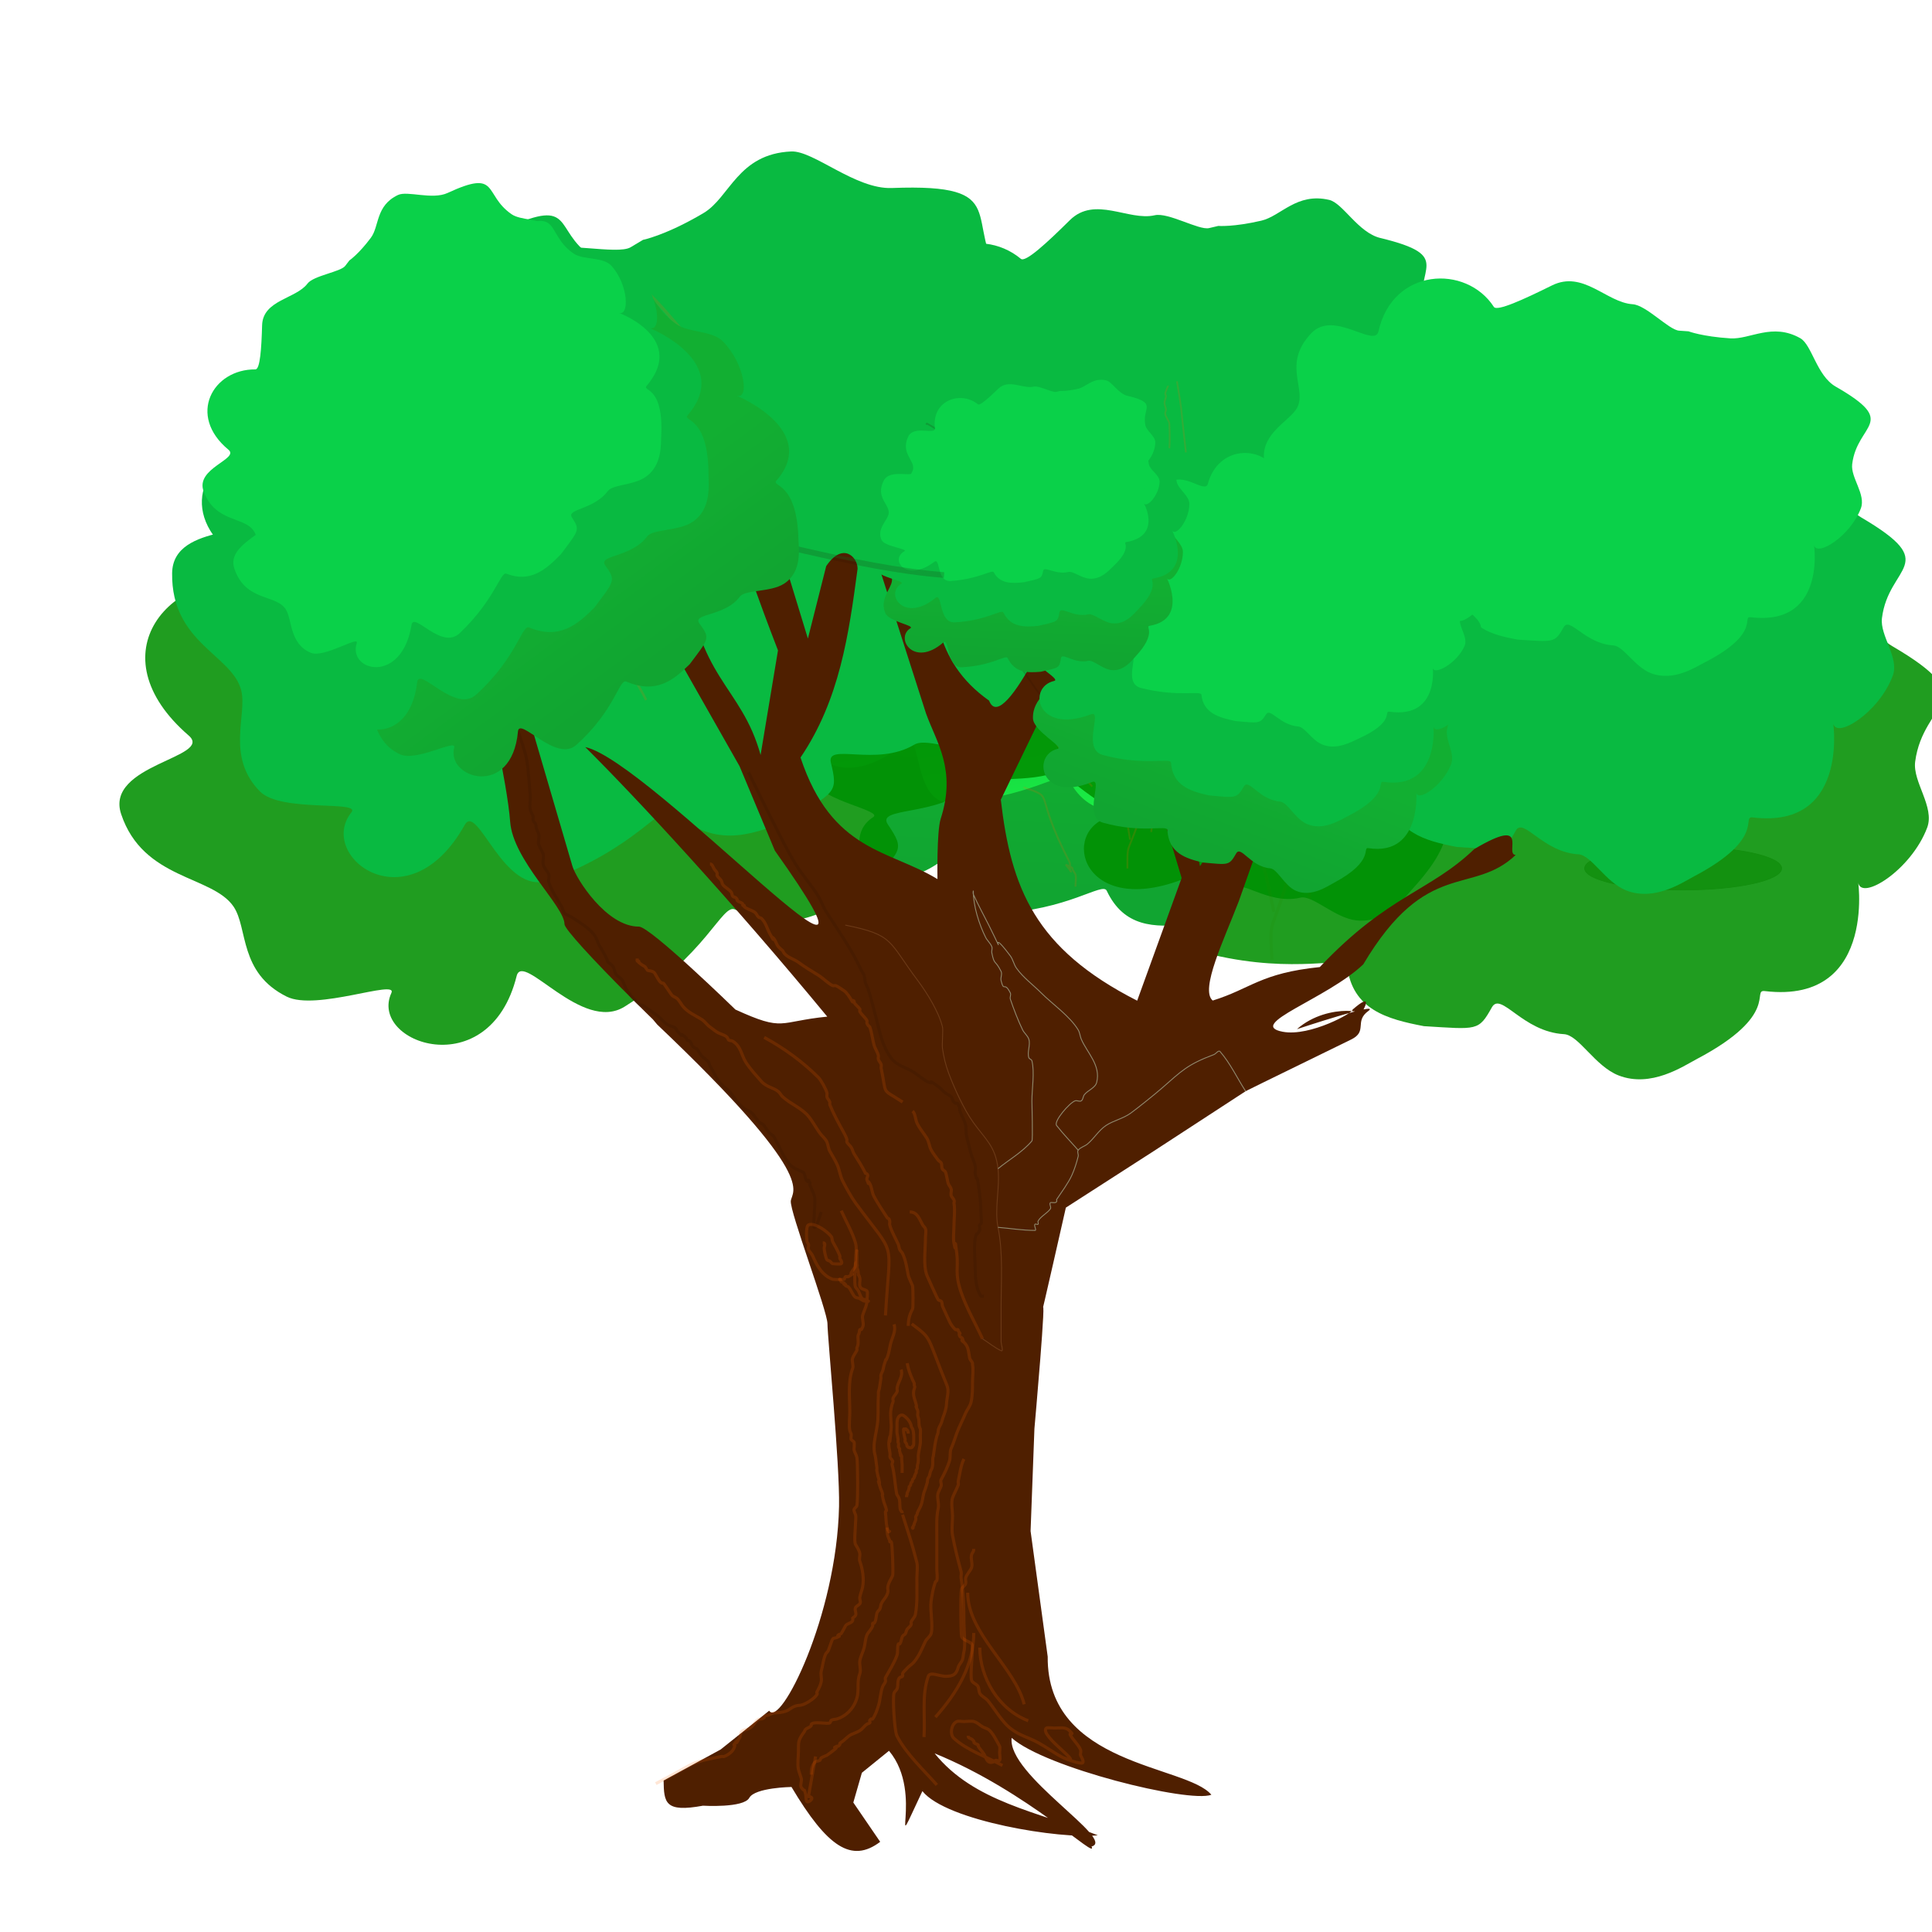 <?xml version="1.0" encoding="UTF-8" standalone="no"?>
<!-- Created with Inkscape (http://www.inkscape.org/) -->

<svg
   width="250"
   height="250"
   viewBox="0 0 66.146 66.146"
   version="1.1"
   id="svg19769"
   inkscape:version="1.2.2 (732a01da63, 2022-12-09)"
   sodipodi:docname="arbol2.svg"
   xmlns:inkscape="http://www.inkscape.org/namespaces/inkscape"
   xmlns:sodipodi="http://sodipodi.sourceforge.net/DTD/sodipodi-0.dtd"
   xmlns:xlink="http://www.w3.org/1999/xlink"
   xmlns="http://www.w3.org/2000/svg"
   xmlns:svg="http://www.w3.org/2000/svg">
  <sodipodi:namedview
     id="namedview19771"
     pagecolor="#ffffff"
     bordercolor="#000000"
     borderopacity="0.25"
     inkscape:showpageshadow="2"
     inkscape:pageopacity="0.0"
     inkscape:pagecheckerboard="0"
     inkscape:deskcolor="#d1d1d1"
     inkscape:document-units="mm"
     showgrid="false"
     inkscape:zoom="2.6456983"
     inkscape:cx="149.67693"
     inkscape:cy="81.263988"
     inkscape:window-width="1366"
     inkscape:window-height="705"
     inkscape:window-x="-8"
     inkscape:window-y="-8"
     inkscape:window-maximized="1"
     inkscape:current-layer="g63459" />
  <defs
     id="defs19766">
    <linearGradient
       inkscape:collect="always"
       xlink:href="#linearGradient12841"
       id="linearGradient63461"
       gradientUnits="userSpaceOnUse"
       gradientTransform="matrix(6.836,-1.589,1.338,6.085,-161.784,39.485)"
       x1="21.503"
       y1="20.06"
       x2="21.912"
       y2="18.75" />
    <linearGradient
       inkscape:collect="always"
       id="linearGradient12841">
      <stop
         style="stop-color:#11a531;stop-opacity:1;"
         offset="0"
         id="stop12837" />
      <stop
         style="stop-color:#12af32;stop-opacity:1;"
         offset="1"
         id="stop12839" />
    </linearGradient>
    <linearGradient
       inkscape:collect="always"
       xlink:href="#linearGradient6868"
       id="linearGradient63463"
       gradientUnits="userSpaceOnUse"
       gradientTransform="matrix(7.726,-1.796,1.684,7.658,-187.197,18.488)"
       x1="21.663"
       y1="17.187"
       x2="21.566"
       y2="19.021" />
    <linearGradient
       inkscape:collect="always"
       id="linearGradient6868">
      <stop
         style="stop-color:#00a03f;stop-opacity:1;"
         offset="0"
         id="stop6864" />
      <stop
         style="stop-color:#22ff45;stop-opacity:1;"
         offset="1"
         id="stop6866" />
    </linearGradient>
    <linearGradient
       inkscape:collect="always"
       xlink:href="#linearGradient6868"
       id="linearGradient63465"
       gradientUnits="userSpaceOnUse"
       gradientTransform="matrix(6.836,-1.589,1.338,6.085,-161.935,37.651)"
       x1="21.458"
       y1="16.933"
       x2="21.478"
       y2="18.885" />
    <linearGradient
       inkscape:collect="always"
       xlink:href="#linearGradient12841"
       id="linearGradient63479"
       gradientUnits="userSpaceOnUse"
       gradientTransform="matrix(4.027,0.362,-0.598,3.516,-62.075,47.078)"
       x1="21.503"
       y1="20.06"
       x2="21.912"
       y2="18.75" />
    <linearGradient
       inkscape:collect="always"
       xlink:href="#linearGradient12841"
       id="linearGradient63487"
       gradientUnits="userSpaceOnUse"
       gradientTransform="matrix(2.842,-0.645,0.556,2.471,-67.153,81.408)"
       x1="21.503"
       y1="20.06"
       x2="21.912"
       y2="18.75" />
    <linearGradient
       inkscape:collect="always"
       xlink:href="#linearGradient12841"
       id="linearGradient63493"
       gradientUnits="userSpaceOnUse"
       gradientTransform="matrix(3.007,-4.026,4.06,2.806,-156.577,146.383)"
       x1="21.503"
       y1="20.06"
       x2="21.912"
       y2="18.75" />
  </defs>
  <g
     inkscape:label="Capa 1"
     inkscape:groupmode="layer"
     id="layer1">
    <g
       id="g63459"
       transform="matrix(0.792,0,0,0.792,31.919,-70.094)">
      <ellipse
         style="opacity:1;fill:#969c7e;fill-opacity:1;fill-rule:nonzero;stroke:#918a6f;stroke-width:0.03;stroke-dasharray:none;paint-order:fill markers stroke"
         id="ellipse63249"
         cx="32.458"
         cy="126.041"
         rx="4.258"
         ry="0.934" />
      <path
         style="opacity:0.161;fill:#552200;fill-opacity:0;fill-rule:nonzero;stroke:#ff6600;stroke-width:0.183;stroke-dasharray:none;paint-order:fill markers stroke"
         d="m 10.32,114.67 c 3.542,0.042 0.86,-0.08 7.073,5.473 0.239,0.214 0.261,0.553 0.425,0.815 0.018,0.029 0.142,0.065 0.113,0.044 -0.244,-0.163 -0.5,-0.313 -0.75,-0.47 0.23,0.03 0.473,0.021 0.69,0.093 0.085,0.028 0.103,0.129 0.169,0.183 0.12,0.099 0.308,0.22 0.418,0.34 0.202,0.221 0.33,0.812 0.456,1.122"
         id="path63251" />
      <path
         style="opacity:0.161;fill:#552200;fill-opacity:0;fill-rule:nonzero;stroke:#ff6600;stroke-width:0.183;stroke-dasharray:none;paint-order:fill markers stroke"
         d="m 23.08,118.996 c -1.218,-2.996 -0.234,-0.408 -0.994,-8.18"
         id="path63253" />
      <path
         style="opacity:0.161;fill:#552200;fill-opacity:0;fill-rule:nonzero;stroke:#ff6600;stroke-width:0.183;stroke-dasharray:none;paint-order:fill markers stroke"
         d="m 22.243,116.249 c -1.664,-2.713 -0.908,-1.841 -3.17,-4.129 -0.068,-0.071 -0.275,-0.129 -0.361,-0.2"
         id="path63255" />
      <path
         style="opacity:0.161;fill:#552200;fill-opacity:0;fill-rule:nonzero;stroke:#ff6600;stroke-width:0.183;stroke-dasharray:none;paint-order:fill markers stroke"
         d="m 16.71,112.498 c -1.629,-0.95 -3.459,-1.687 -4.888,-2.85 -0.417,-0.34 -0.291,-0.967 -0.406,-1.457 -0.074,-0.311 0.617,-0.803 0.813,-0.982 0.06,-0.053 0.178,-0.032 0.247,-0.08 0.033,-0.021 0.02,-0.075 0.055,-0.099 0.219,-0.152 0.636,-0.208 0.905,-0.296 0.171,-0.056 0.917,-0.256 1.016,-0.253 0.169,0.006 0.328,0.068 0.497,0.075 0.119,0.006 0.239,-0.046 0.358,-0.037 0.193,0.017 0.18,0.1 0.332,0.129 0.126,0.023 0.27,-0.013 0.386,0.032 0.06,0.022 0.081,0.091 0.14,0.114 0.093,0.037 0.21,0.023 0.304,0.06 0.83,0.324 1.472,1.558 1.767,2.283 0.115,0.282 0.423,0.758 0.428,1.052 0.002,0.071 -0.082,0.126 -0.106,0.194 -0.019,0.053 0.003,0.115 -0.027,0.167 -0.012,0.023 -0.071,0.003 -0.084,0.028 -0.03,0.051 -0.009,0.112 -0.027,0.167 -0.055,0.19 -0.398,0.545 -0.569,0.663 -0.14,0.097 -0.344,0.119 -0.465,0.232 -0.019,0.019 0.032,0.046 0.03,0.071 -0.024,0.154 -0.167,0.067 -0.19,0.221 -0.018,0.115 0.015,0.216 -0.051,0.335"
         id="path63257" />
      <path
         style="opacity:0.161;fill:#552200;fill-opacity:0;fill-rule:nonzero;stroke:#ff6600;stroke-width:0.183;stroke-dasharray:none;paint-order:fill markers stroke"
         d="m 15.623,109.595 c -0.693,-0.329 -1.572,-0.466 -2.08,-0.988 -0.649,-0.667 0.981,-1.037 1.307,-1.144 0.14,-0.046 0.288,-0.124 0.44,-0.065 0.027,0.01 0.002,0.06 0.03,0.071 0.06,0.023 0.134,-0.006 0.193,0.017 0.332,0.129 1.041,0.664 1.225,0.95 0.056,0.086 0.06,0.193 0.114,0.281 0.275,0.452 0.053,-0.029 0.307,0.297 0.128,0.165 0.211,0.52 0.285,0.702 0.087,0.217 0.336,0.704 0.095,0.923 -0.08,0.072 -0.672,0.256 -0.741,0.243 -0.171,-0.032 -0.322,-0.134 -0.497,-0.078"
         id="path63259" />
      <path
         style="opacity:0.161;fill:#552200;fill-opacity:0;fill-rule:nonzero;stroke:#2b1100;stroke-width:0.183;stroke-dasharray:none;paint-order:fill markers stroke"
         d="M 10.488,106.825 C 7.838,105.494 5.694,103.541 3.15,102.075 c -0.162,-0.094 -0.02,0.18 -0.113,-0.043"
         id="path63261" />
      <path
         style="opacity:0.161;fill:#552200;fill-opacity:0;fill-rule:nonzero;stroke:#2b1100;stroke-width:0.183;stroke-dasharray:none;paint-order:fill markers stroke"
         d="m 13.036,99.79 c 0.15,0.137 0.329,0.252 0.446,0.41 1.119,1.507 1.98,3.169 3.258,4.576 0.71,0.782 1.776,1.263 2.643,1.916 0.465,0.351 1.357,1.261 1.65,1.765 0.619,1.065 -0.486,-0.547 0.393,0.507 0.055,0.067 0.569,1.252 0.57,1.403 0.001,0.044 -0.12,0.581 -0.129,0.599 -0.012,0.023 -0.091,0.004 -0.084,0.028 0.01,0.023 0.055,-0.017 0.084,-0.028"
         id="path63263" />
      <path
         style="opacity:0.161;fill:#552200;fill-opacity:0;fill-rule:nonzero;stroke:#ff6600;stroke-width:0.139;stroke-dasharray:none;paint-order:fill markers stroke"
         d="m 6.859,126.964 c 0.348,-1.008 0.45,-2.101 1.045,-3.024 0.303,-0.471 1.677,-0.798 2.346,-1.02 1.21,-0.4 2.441,-0.762 3.574,-1.305 0.076,-0.035 0.424,-0.321 0.434,-0.326 0.171,-0.094 0.369,-0.144 0.54,-0.24 0.438,-0.244 0.728,-0.625 1.115,-0.917 0.07,-0.053 0.164,-0.079 0.228,-0.137 0.166,-0.153 0.275,-0.347 0.432,-0.508 0.141,-0.145 0.355,-0.205 0.496,-0.347 0.296,-0.296 0.612,-0.671 0.991,-0.876 0.114,-0.061 0.261,-0.062 0.374,-0.124 0.145,-0.079 0.239,-0.213 0.372,-0.306 0.144,-0.101 0.465,-0.136 0.624,-0.206 0.311,-0.139 0.18,-0.158 0.496,-0.347 0.147,-0.088 0.343,-0.091 0.499,-0.165 0.086,-0.042 1.059,-0.535 1.139,-0.681"
         id="path63265" />
      <path
         style="opacity:0.161;fill:#552200;fill-opacity:0;fill-rule:nonzero;stroke:#ff6600;stroke-width:0.139;stroke-dasharray:none;paint-order:fill markers stroke"
         d="m 8.618,122.73 c 0.38,-0.227 0.76,-0.454 1.139,-0.681 2.019,-1.013 4.107,-1.925 6.057,-3.039 0.353,-0.201 0.504,-0.591 0.782,-0.867 0.061,-0.06 0.164,-0.079 0.228,-0.137 0.045,-0.039 0.042,-0.106 0.081,-0.149 0.124,-0.133 0.302,-0.272 0.391,-0.434 0.01,-0.019 -0.03,-0.035 -0.022,-0.054 0.04,-0.075 0.145,0.019 0.165,-0.115 0.027,-0.177 -0.317,-0.248 -0.319,-0.442 -0.002,-0.154 0.223,-0.316 0.328,-0.413 0.066,-0.061 0.019,-0.129 0.06,-0.202"
         id="path63267" />
      <path
         style="opacity:0.161;fill:#552200;fill-opacity:0;fill-rule:nonzero;stroke:#ff6600;stroke-width:0.183;stroke-dasharray:none;paint-order:fill markers stroke"
         d="m 23.933,114.901 c -0.545,-1.783 -0.04,-3.626 -0.157,-5.433 -0.018,-0.3 -0.259,-0.636 -0.371,-0.912 -0.141,-0.347 -0.314,-1.039 -0.542,-1.333 -0.427,-0.552 -1.474,-1.257 -2.251,-1.409 -0.312,-0.061 -0.438,-0.117 -0.665,-0.259 -0.074,-0.046 -0.085,-0.152 -0.169,-0.183 -0.027,-0.01 -0.055,0.017 -0.084,0.028"
         id="path63269" />
      <path
         style="opacity:1;fill:url(#linearGradient63461);fill-opacity:1;fill-rule:nonzero;stroke-width:2.029;paint-order:fill markers stroke"
         d="m 13.254,108.506 c -0.527,0.122 -2.137,-0.933 -2.838,-0.771 -1.355,0.312 -3.133,-1.169 -4.413,0.194 -1.187,1.264 -2.267,2.334 -2.511,2.115 -2.207,-1.987 -5.832,-0.637 -5.337,3.171 0.135,1.038 -2.656,-0.539 -3.338,1.148 -0.906,2.24 0.869,3.221 0.696,4.458 -0.118,0.849 -1.316,1.967 -0.677,3.424 0.391,0.892 3.062,1.292 2.604,1.585 -1.649,1.057 0.343,4.229 3.388,1.542 0.696,-0.614 0.324,2.69 1.934,2.619 3.113,-0.137 4.595,-1.371 4.778,-0.985 0.75,1.589 2.069,1.586 3.435,1.464 1.889,-0.438 1.952,-0.377 2.102,-1.42 0.101,-0.709 1.375,0.602 2.839,0.256 0.523,-0.124 1.487,0.886 2.423,0.985 1.288,0.137 2.103,-1.015 2.49,-1.442 2.313,-2.546 0.964,-3.189 1.457,-3.271 4.216,-0.701 1.534,-5.623 1.805,-5.079 0.345,0.692 1.669,-1.017 1.667,-2.785 -7.11e-4,-0.869 -1.101,-1.572 -1.275,-2.364 -0.529,-2.406 1.619,-3.039 -2.304,-4.123 -1.16,-0.321 -1.98,-1.99 -2.696,-2.182 -1.705,-0.457 -2.493,0.859 -3.514,1.097 -1.45,0.337 -2.231,0.253 -2.231,0.253 z"
         id="path63271"
         sodipodi:nodetypes="sssssssssssscssssssssssscs" />
      <path
         style="opacity:1;fill:url(#linearGradient63463);fill-opacity:1;fill-rule:nonzero;stroke-width:2.087;paint-order:fill markers stroke"
         d="m 12.124,103.534 c -0.556,0.129 -2.242,-0.908 -2.983,-0.738 -1.432,0.33 -3.288,-1.133 -4.654,0.25 -1.266,1.282 -2.418,2.369 -2.672,2.152 -2.303,-1.965 -6.141,-0.566 -5.665,3.247 0.13,1.039 -2.794,-0.507 -3.533,1.193 -0.982,2.258 0.878,3.219 0.681,4.462 -0.135,0.853 -1.41,1.989 -0.754,3.442 0.402,0.89 3.213,1.257 2.726,1.557 -1.751,1.08 0.311,4.236 3.554,1.503 0.741,-0.625 0.31,2.693 2.008,2.602 3.283,-0.177 4.861,-1.432 5.048,-1.047 0.772,1.584 2.162,1.564 3.604,1.425 1.997,-0.463 2.062,-0.403 2.232,-1.451 0.115,-0.712 1.443,0.587 2.99,0.221 0.553,-0.13 1.557,0.869 2.543,0.957 1.356,0.121 2.229,-1.045 2.643,-1.477 2.469,-2.582 1.054,-3.21 1.575,-3.299 4.453,-0.756 1.684,-5.657 1.964,-5.116 0.356,0.69 1.772,-1.04 1.791,-2.814 0.01,-0.871 -1.142,-1.562 -1.316,-2.355 -0.529,-2.406 1.743,-3.068 -2.38,-4.106 -1.219,-0.307 -2.063,-1.971 -2.816,-2.154 -1.792,-0.437 -2.638,0.893 -3.718,1.144 -1.533,0.356 -2.355,0.281 -2.355,0.281 z"
         id="path63273"
         sodipodi:nodetypes="sssssssssssscssssssssssscs" />
      <path
         style="opacity:1;fill:url(#linearGradient63465);fill-opacity:1;fill-rule:nonzero;stroke-width:1.75;paint-order:fill markers stroke"
         d="m 11.944,101.623 c -0.492,0.115 -1.956,-0.681 -2.612,-0.53 -1.267,0.292 -2.874,-0.84 -4.102,0.293 -1.139,1.05 -2.174,1.941 -2.393,1.773 -1.99,-1.524 -5.396,-0.329 -5.048,2.707 0.095,0.828 -2.45,-0.349 -3.133,1.023 -0.907,1.823 0.712,2.554 0.515,3.551 -0.135,0.684 -1.279,1.617 -0.729,2.765 0.337,0.703 2.805,0.94 2.371,1.19 -1.562,0.898 0.194,3.378 3.1,1.13 0.664,-0.514 0.222,2.146 1.719,2.039 2.894,-0.207 4.307,-1.241 4.464,-0.938 0.65,1.25 1.874,1.207 3.146,1.067 1.767,-0.41 1.823,-0.363 1.993,-1.204 0.115,-0.571 1.259,0.44 2.628,0.117 0.489,-0.115 1.355,0.663 2.221,0.714 1.192,0.071 1.982,-0.879 2.354,-1.233 2.222,-2.112 0.988,-2.586 1.449,-2.667 3.934,-0.693 1.59,-4.554 1.825,-4.126 0.3,0.544 1.579,-0.867 1.63,-2.284 0.025,-0.696 -0.976,-1.225 -1.114,-1.855 -0.421,-1.912 1.592,-2.486 -2.018,-3.233 -1.067,-0.221 -1.779,-1.533 -2.438,-1.665 -1.57,-0.314 -2.339,0.766 -3.295,0.988 -1.356,0.315 -2.079,0.272 -2.079,0.272 z"
         id="path63275"
         sodipodi:nodetypes="sssssssssssscssssssssssscs" />
      <path
         style="opacity:1;fill:#09ba41;fill-opacity:1;fill-rule:nonzero;stroke-width:1.626;paint-order:fill markers stroke"
         d="M 11.963,98.363 C 11.524,98.464 10.2,97.673 9.615,97.808 8.484,98.068 7.027,96.95 5.945,98.021 4.941,99.015 4.029,99.857 3.829,99.691 2.022,98.188 -1.009,99.282 -0.649,102.217 c 0.098,0.8 -2.2,-0.378 -2.79,0.935 -0.784,1.743 0.678,2.475 0.518,3.434 -0.11,0.657 -1.12,1.538 -0.609,2.655 0.313,0.684 2.527,0.954 2.143,1.187 -1.385,0.84 0.228,3.261 2.795,1.142 0.587,-0.485 0.233,2.073 1.572,1.995 2.589,-0.151 3.837,-1.125 3.984,-0.829 0.602,1.217 1.698,1.196 2.834,1.082 1.576,-0.365 1.627,-0.319 1.766,-1.127 0.094,-0.549 1.135,0.446 2.356,0.157 0.436,-0.104 1.224,0.663 2,0.726 1.069,0.087 1.761,-0.815 2.089,-1.15 1.957,-2 0.844,-2.477 1.255,-2.548 3.513,-0.602 1.351,-4.365 1.569,-3.949 0.277,0.53 1.401,-0.809 1.423,-2.176 0.011,-0.671 -0.894,-1.198 -1.028,-1.808 -0.407,-1.851 1.386,-2.37 -1.859,-3.152 -0.96,-0.231 -1.618,-1.509 -2.211,-1.647 -1.411,-0.329 -2.083,0.7 -2.935,0.898 -1.21,0.281 -1.858,0.227 -1.858,0.227 z"
         id="path63277"
         sodipodi:nodetypes="sssssssssssscssssssssssscs" />
      <path
         style="opacity:0.161;fill:#552200;fill-opacity:0;fill-rule:nonzero;stroke:#ff6600;stroke-width:0.134;stroke-dasharray:none;paint-order:fill markers stroke"
         d="m 14.682,129.989 c -0.121,-2.323 -0.065,-0.33 1.317,-5.857"
         id="path63279" />
      <path
         style="opacity:0.161;fill:#552200;fill-opacity:0;fill-rule:nonzero;stroke:#ff6600;stroke-width:0.134;stroke-dasharray:none;paint-order:fill markers stroke"
         d="m 14.769,127.918 c -0.506,-2.219 -0.187,-1.46 -1.22,-3.51 -0.031,-0.063 -0.162,-0.146 -0.206,-0.213"
         id="path63281" />
      <path
         style="opacity:0.161;fill:#552200;fill-opacity:0;fill-rule:nonzero;stroke:#ff6600;stroke-width:0.134;stroke-dasharray:none;paint-order:fill markers stroke"
         d="m 11.786,124.178 c -0.917,-0.995 -2.027,-1.883 -2.75,-2.983 -0.211,-0.321 0.033,-0.728 0.073,-1.091 0.025,-0.23 0.634,-0.427 0.817,-0.51 0.056,-0.025 0.134,0.015 0.194,-0.004 0.028,-0.008 0.033,-0.048 0.063,-0.057 0.193,-0.06 0.501,-0.011 0.713,-0.017 0.135,-0.003 0.711,0.013 0.78,0.036 0.118,0.039 0.215,0.116 0.333,0.155 0.083,0.028 0.18,0.018 0.262,0.049 0.132,0.052 0.103,0.106 0.203,0.158 0.083,0.043 0.194,0.047 0.265,0.102 0.037,0.028 0.034,0.079 0.071,0.108 0.057,0.045 0.142,0.06 0.2,0.104 0.506,0.396 0.656,1.382 0.685,1.944 0.012,0.219 0.112,0.612 0.042,0.816 -0.016,0.049 -0.089,0.07 -0.124,0.112 -0.027,0.033 -0.026,0.08 -0.06,0.11 -0.014,0.014 -0.05,-0.011 -0.066,9.2e-4 -0.033,0.03 -0.034,0.076 -0.06,0.11 -0.087,0.12 -0.415,0.294 -0.566,0.34 -0.123,0.038 -0.272,0.011 -0.386,0.064 -0.018,0.008 0.011,0.039 0.002,0.055 -0.054,0.102 -0.134,0.011 -0.189,0.114 -0.041,0.076 -0.042,0.152 -0.118,0.221"
         id="path63283" />
      <path
         style="opacity:0.161;fill:#552200;fill-opacity:0;fill-rule:nonzero;stroke:#ff6600;stroke-width:0.134;stroke-dasharray:none;paint-order:fill markers stroke"
         d="m 11.734,121.947 c -0.409,-0.371 -0.995,-0.648 -1.226,-1.114 -0.294,-0.595 0.949,-0.513 1.205,-0.519 0.111,-0.003 0.234,-0.026 0.327,0.046 0.016,0.013 -0.013,0.042 0.002,0.055 0.037,0.028 0.096,0.023 0.132,0.052 0.203,0.158 0.572,0.675 0.631,0.911 0.018,0.071 -0.005,0.146 0.011,0.218 0.083,0.37 0.045,-0.01 0.144,0.269 0.049,0.141 0.021,0.403 0.028,0.544 0.009,0.168 0.064,0.556 -0.16,0.657 -0.073,0.033 -0.538,0.038 -0.583,0.014 -0.113,-0.058 -0.194,-0.159 -0.332,-0.156"
         id="path63285" />
      <path
         style="opacity:0.161;fill:#552200;fill-opacity:0;fill-rule:nonzero;stroke:#2b1100;stroke-width:0.134;stroke-dasharray:none;paint-order:fill markers stroke"
         d="m 8.79,118.968 c -1.544,-1.469 -2.576,-3.263 -4.012,-4.804 -0.091,-0.099 -0.06,0.12 -0.069,-0.053"
         id="path63287" />
      <path
         style="opacity:0.161;fill:#552200;fill-opacity:0;fill-rule:nonzero;stroke:#2b1100;stroke-width:0.134;stroke-dasharray:none;paint-order:fill markers stroke"
         d="m 12.327,114.636 c 0.071,0.125 0.17,0.242 0.214,0.376 0.419,1.273 0.616,2.6 1.173,3.838 0.309,0.687 0.943,1.241 1.395,1.872 0.242,0.339 0.647,1.153 0.73,1.562 0.174,0.865 -0.208,-0.479 0.152,0.432 0.022,0.058 0.092,0.983 0.056,1.088 -0.01,0.03 -0.229,0.377 -0.239,0.387 -0.014,0.014 -0.066,-0.016 -0.066,9.3e-4 5.12e-4,0.019 0.043,-3.4e-4 0.066,-9.3e-4"
         id="path63289" />
      <path
         style="opacity:0.161;fill:#552200;fill-opacity:0;fill-rule:nonzero;stroke:#ff6600;stroke-width:0.134;stroke-dasharray:none;paint-order:fill markers stroke"
         d="m 16.859,126.942 c 0.65,-0.814 1.097,-1.773 1.949,-2.442 0.434,-0.342 1.82,-0.261 2.515,-0.278 1.257,-0.03 2.521,-0.02 3.752,-0.199 0.082,-0.01 0.499,-0.173 0.51,-0.176 0.189,-0.038 0.391,-0.029 0.58,-0.069 0.487,-0.1 0.88,-0.365 1.335,-0.522 0.082,-0.029 0.179,-0.026 0.256,-0.061 0.204,-0.093 0.368,-0.238 0.566,-0.34 0.178,-0.092 0.397,-0.088 0.575,-0.177 0.371,-0.187 0.787,-0.438 1.205,-0.519 0.126,-0.024 0.263,0.015 0.389,-0.01 0.16,-0.032 0.291,-0.127 0.445,-0.174 0.167,-0.052 0.477,0.004 0.648,-0.015 0.335,-0.04 0.219,-0.093 0.574,-0.177 0.166,-0.039 0.348,0.011 0.518,-0.011 0.094,-0.014 1.16,-0.193 1.282,-0.303"
         id="path63291" />
      <path
         style="opacity:0.161;fill:#552200;fill-opacity:0;fill-rule:nonzero;stroke:#ff6600;stroke-width:0.134;stroke-dasharray:none;paint-order:fill markers stroke"
         d="m 19.864,123.603 c 0.427,-0.101 0.854,-0.202 1.282,-0.303 2.208,-0.361 4.448,-0.613 6.625,-1.084 0.393,-0.085 0.66,-0.395 1.008,-0.569 0.076,-0.037 0.179,-0.026 0.256,-0.061 0.054,-0.023 0.073,-0.084 0.124,-0.112 0.159,-0.086 0.37,-0.163 0.504,-0.284 0.014,-0.014 -0.017,-0.04 -0.002,-0.055 0.062,-0.057 0.129,0.057 0.191,-0.059 0.082,-0.152 -0.215,-0.311 -0.155,-0.486 0.047,-0.14 0.309,-0.224 0.439,-0.283 0.081,-0.037 0.059,-0.111 0.121,-0.166"
         id="path63293" />
      <path
         style="opacity:0.161;fill:#552200;fill-opacity:0;fill-rule:nonzero;stroke:#ff6600;stroke-width:0.134;stroke-dasharray:none;paint-order:fill markers stroke"
         d="m 20.954,122.107 c 0.191,-0.059 0.485,-0.023 0.575,-0.177 0.475,-0.815 0.761,-1.704 1.033,-2.584 0.051,-0.165 -0.121,-0.585 -0.042,-0.816 0.05,-0.147 0.152,-0.163 0.177,-0.331 0.02,-0.14 0.002,-0.299 0.042,-0.437 0.047,-0.168 0.276,-0.404 0.299,-0.497 0.013,-0.053 -0.018,-0.11 -0.009,-0.163 0.021,-0.118 0.427,-0.511 0.425,-0.555"
         id="path63295" />
      <path
         style="opacity:0.161;fill:#552200;fill-opacity:0;fill-rule:nonzero;stroke:#ff6600;stroke-width:0.134;stroke-dasharray:none;paint-order:fill markers stroke"
         d="m 23.015,121.84 c 1.064,-4.504 0.705,-2.691 1.21,-5.419"
         id="path63297" />
      <path
         style="opacity:0.161;fill:#552200;fill-opacity:0;fill-rule:nonzero;stroke:#ff6600;stroke-width:0.134;stroke-dasharray:none;paint-order:fill markers stroke"
         d="m 16.296,127.337 c 0.055,-1.345 0.867,-2.514 1.23,-3.786 0.061,-0.211 -0.026,-0.493 -0.037,-0.707 -0.014,-0.269 0.035,-0.783 -0.054,-1.033 -0.166,-0.47 -0.731,-1.174 -1.242,-1.44 -0.205,-0.107 -0.281,-0.172 -0.406,-0.317 -0.04,-0.047 -0.023,-0.123 -0.074,-0.162 -0.016,-0.013 -0.043,3.3e-4 -0.066,9.3e-4"
         id="path63299" />
      <path
         style="opacity:1;fill:#008f00;fill-opacity:0.875;fill-rule:nonzero;stroke-width:2.313;paint-order:fill markers stroke"
         d="m 31.66,112.877 c -0.645,-0.039 -2.056,-1.639 -2.914,-1.692 -1.658,-0.103 -3.092,-2.198 -5.077,-1.187 -1.841,0.937 -3.485,1.707 -3.675,1.403 -1.722,-2.754 -6.36,-2.495 -7.292,1.609 -0.254,1.118 -2.799,-1.394 -4.233,0.14 -1.905,2.038 -0.278,3.613 -0.958,4.842 -0.466,0.843 -2.262,1.626 -2.109,3.338 0.094,1.048 2.964,2.303 2.33,2.463 -2.283,0.577 -1.269,4.492 3.235,2.664 1.03,-0.418 -0.687,2.891 1.165,3.324 3.582,0.837 5.745,0.025 5.8,0.482 0.228,1.883 1.723,2.295 3.319,2.599 2.313,0.14 2.36,0.223 2.938,-0.812 0.393,-0.703 1.323,1.057 3.118,1.158 0.641,0.036 1.338,1.386 2.36,1.784 1.406,0.547 2.781,-0.391 3.388,-0.712 3.619,-1.912 2.342,-3.004 2.933,-2.934 5.052,0.6 3.943,-5.347 4.037,-4.698 0.12,0.826 2.29,-0.529 2.981,-2.364 0.34,-0.901 -0.632,-1.976 -0.518,-2.853 0.344,-2.661 3.025,-2.642 -0.995,-5 -1.189,-0.697 -1.464,-2.686 -2.2,-3.111 -1.753,-1.011 -3.162,0.107 -4.413,0.033 -1.776,-0.106 -2.628,-0.44 -2.628,-0.44 z"
         id="path63301"
         sodipodi:nodetypes="sssssssssssscssssssssssscs" />
      <path
         style="opacity:1;fill:#09ba41;fill-opacity:1;fill-rule:nonzero;stroke-width:2.011;paint-order:fill markers stroke"
         d="m 31.592,107.748 c -0.56,-0.036 -1.796,-1.433 -2.542,-1.482 -1.441,-0.095 -2.7,-1.922 -4.418,-1.048 -1.594,0.81 -3.017,1.476 -3.184,1.211 -1.513,-2.403 -5.541,-2.191 -6.326,1.379 -0.214,0.973 -2.44,-1.222 -3.677,0.11 -1.643,1.768 -0.219,3.144 -0.804,4.212 -0.401,0.732 -1.956,1.409 -1.812,2.899 0.088,0.913 2.589,2.014 2.039,2.151 -1.98,0.495 -1.075,3.907 2.827,2.329 0.892,-0.361 -0.58,2.515 1.033,2.897 3.117,0.739 4.992,0.038 5.043,0.437 0.209,1.64 1.511,2.003 2.899,2.272 2.01,0.129 2.052,0.201 2.548,-0.698 0.337,-0.611 1.155,0.924 2.716,1.017 0.557,0.033 1.171,1.211 2.061,1.56 1.225,0.481 2.414,-0.332 2.939,-0.61 3.133,-1.654 2.017,-2.608 2.531,-2.545 4.393,0.537 3.394,-4.644 3.479,-4.078 0.109,0.72 1.986,-0.454 2.576,-2.049 0.289,-0.784 -0.561,-1.722 -0.468,-2.485 0.283,-2.316 2.613,-2.291 -0.895,-4.356 -1.037,-0.61 -1.288,-2.343 -1.93,-2.714 -1.53,-0.885 -2.747,0.084 -3.834,0.015 -1.544,-0.098 -2.286,-0.391 -2.286,-0.391 z"
         id="path63303"
         sodipodi:nodetypes="sssssssssssscssssssssssscs" />
      <path
         style="opacity:1;fill:#09ba41;fill-opacity:1;fill-rule:nonzero;stroke-width:1.686;paint-order:fill markers stroke"
         d="m 29.768,105.47 c -0.496,-0.03 -1.604,-1.15 -2.264,-1.193 -1.275,-0.083 -2.408,-1.544 -3.918,-0.859 -1.4,0.636 -2.652,1.157 -2.802,0.945 -1.364,-1.92 -4.922,-1.774 -5.578,1.061 -0.178,0.773 -2.171,-0.986 -3.25,0.066 -1.433,1.397 -0.16,2.499 -0.665,3.345 -0.346,0.58 -1.714,1.109 -1.571,2.296 0.087,0.727 2.311,1.616 1.826,1.722 -1.746,0.383 -0.908,3.101 2.525,1.868 0.785,-0.282 -0.485,1.997 0.945,2.31 2.764,0.605 4.414,0.059 4.463,0.376 0.203,1.306 1.357,1.602 2.588,1.823 1.779,0.114 1.816,0.171 2.245,-0.541 0.292,-0.484 1.032,0.742 2.412,0.825 0.493,0.03 1.049,0.969 1.839,1.252 1.088,0.39 2.131,-0.251 2.592,-0.468 2.752,-1.298 1.755,-2.063 2.21,-2.01 3.89,0.452 2.95,-3.674 3.031,-3.224 0.104,0.573 1.751,-0.35 2.255,-1.615 0.248,-0.621 -0.514,-1.373 -0.44,-1.979 0.224,-1.84 2.285,-1.807 -0.839,-3.469 -0.924,-0.491 -1.164,-1.871 -1.736,-2.17 -1.362,-0.713 -2.427,0.051 -3.389,-0.01 -1.366,-0.087 -2.025,-0.324 -2.025,-0.324 z"
         id="path63305"
         sodipodi:nodetypes="sssssssssssscssssssssssscs" />
      <path
         style="opacity:1;fill:#0ad149;fill-opacity:1;fill-rule:nonzero;stroke-width:1.567;paint-order:fill markers stroke"
         d="m 32.285,102.797 c -0.442,-0.029 -1.421,-1.105 -2.01,-1.143 -1.137,-0.075 -2.135,-1.483 -3.489,-0.812 -1.256,0.622 -2.377,1.132 -2.51,0.927 -1.2,-1.851 -4.377,-1.693 -4.988,1.054 -0.167,0.748 -1.928,-0.943 -2.901,0.08 -1.292,1.359 -0.166,2.419 -0.624,3.24 -0.315,0.563 -1.54,1.081 -1.423,2.229 0.072,0.703 2.048,1.553 1.614,1.658 -1.561,0.379 -0.839,3.005 2.236,1.796 0.703,-0.276 -0.451,1.934 0.822,2.23 2.461,0.573 3.939,0.035 3.98,0.342 0.169,1.262 1.197,1.543 2.293,1.752 1.586,0.102 1.62,0.157 2.009,-0.534 0.264,-0.47 0.914,0.713 2.145,0.786 0.44,0.026 0.927,0.933 1.63,1.203 0.968,0.371 1.904,-0.253 2.318,-0.465 2.468,-1.269 1.585,-2.004 1.991,-1.955 3.468,0.418 2.667,-3.569 2.735,-3.134 0.087,0.554 1.566,-0.347 2.028,-1.573 0.226,-0.603 -0.447,-1.326 -0.375,-1.912 0.217,-1.782 2.056,-1.759 -0.716,-3.353 -0.82,-0.471 -1.022,-1.804 -1.529,-2.091 -1.209,-0.683 -2.167,0.061 -3.025,0.007 -1.218,-0.078 -1.805,-0.304 -1.805,-0.304 z"
         id="path63307"
         sodipodi:nodetypes="sssssssssssscssssssssssscs" />
      <path
         style="opacity:1;fill:#008f00;fill-opacity:0.875;fill-rule:nonzero;stroke-width:2.722;paint-order:fill markers stroke"
         d="m -18.499,105.421 c -0.514,0.477 -3.378,0.502 -4.064,1.135 -1.325,1.224 -4.774,0.934 -5.058,3.162 -0.264,2.066 -0.576,3.866 -1.064,3.81 -4.416,-0.509 -7.494,3.283 -3.46,6.77 1.099,0.95 -3.638,1.246 -2.92,3.396 0.953,2.856 3.946,2.646 4.862,4.003 0.628,0.931 0.22,2.858 2.297,3.889 1.272,0.632 4.801,-0.763 4.524,-0.161 -1,2.169 4.234,4.01 5.414,-0.732 0.27,-1.084 2.819,2.48 4.665,1.326 3.568,-2.231 4.209,-4.465 4.775,-4.2 2.328,1.089 3.889,0.2 5.399,-0.841 1.844,-1.71 1.973,-1.691 1.207,-2.838 -0.521,-0.779 2.176,-0.321 3.599,-1.653 0.508,-0.476 2.566,-0.112 3.766,-0.642 1.652,-0.729 1.575,-2.433 1.648,-3.121 0.439,-4.109 -1.744,-3.847 -1.233,-4.261 4.366,-3.538 -3.27,-6.671 -2.456,-6.308 1.036,0.462 1.059,-2.142 -0.544,-3.915 -0.788,-0.871 -2.728,-0.836 -3.652,-1.514 -2.806,-2.057 -0.831,-4.136 -6.465,-2.586 -1.666,0.458 -4.15,-0.665 -5.172,-0.376 -2.437,0.688 -2.179,2.538 -3.175,3.463 -1.415,1.314 -2.418,1.754 -2.418,1.754 z"
         id="path63309"
         sodipodi:nodetypes="sssssssssssscssssssssssscs" />
      <path
         style="opacity:1;fill:#09ba41;fill-opacity:1;fill-rule:nonzero;stroke-width:2.61;paint-order:fill markers stroke"
         d="m -13.041,99.191 c -0.587,0.348 -3.068,-0.297 -3.852,0.165 -1.513,0.893 -4.403,-0.199 -5.321,1.925 -0.851,1.97 -1.664,3.666 -2.069,3.497 -3.659,-1.534 -7.461,1.474 -5.031,5.847 0.662,1.192 -3.517,0.373 -3.547,2.656 -0.04,3.031 2.608,3.525 2.989,5.074 0.261,1.062 -0.673,2.861 0.809,4.362 0.907,0.919 4.375,0.373 3.954,0.9 -1.518,1.898 2.445,4.934 4.895,0.547 0.56,-1.003 1.685,3.098 3.627,2.395 3.754,-1.359 4.982,-3.405 5.391,-3.012 1.681,1.615 3.297,1.106 4.915,0.436 2.108,-1.249 2.214,-1.201 1.898,-2.508 -0.215,-0.888 1.976,0.194 3.606,-0.783 0.582,-0.349 2.249,0.49 3.445,0.25 1.646,-0.33 2.094,-2.023 2.365,-2.683 1.619,-3.937 -0.345,-4.19 0.221,-4.478 4.837,-2.457 -0.809,-7.324 -0.217,-6.777 0.755,0.697 1.561,-1.858 0.712,-3.976 -0.417,-1.041 -2.103,-1.46 -2.697,-2.343 -1.801,-2.679 0.531,-4.261 -4.801,-4.055 -1.577,0.061 -3.382,-1.625 -4.352,-1.58 -2.311,0.106 -2.647,1.986 -3.787,2.662 -1.618,0.96 -2.617,1.159 -2.617,1.159 z"
         id="path63311"
         sodipodi:nodetypes="sssssssssssscssssssssssscs" />
      <path
         style="opacity:1;fill:#4f1f00;fill-opacity:1;fill-rule:nonzero;stroke-width:1.329;paint-order:fill markers stroke"
         d="m -11.892,132.791 c 7.031,6.683 5.831,7.16 5.776,7.625 -0.054,0.458 1.585,4.756 1.585,5.315 0,0.559 0.538,6.101 0.5,7.889 -0.102,4.751 -2.555,9.6 -3.02,8.833 l -2.097,1.677 -2.467,1.342 c 0.015,0.962 0.059,1.39 1.701,1.088 0,0 1.757,0.108 2.003,-0.339 0.247,-0.447 1.824,-0.47 1.824,-0.47 1.544,2.592 2.595,3.31 3.834,2.371 l -1.161,-1.699 0.37,-1.286 1.172,-0.95 c 1.594,1.891 -0.164,5.152 1.444,1.743 1.031,1.297 6.003,2.09 7.583,1.909 -2.603,-1.016 -5.362,-1.441 -7.054,-3.54 4.036,1.642 7.092,4.683 6.783,4.025 1.097,-0.284 -3.66,-3.103 -3.453,-4.696 1.434,1.288 7.655,2.826 8.633,2.46 -1.076,-1.296 -7.118,-1.241 -7.075,-5.972 l -0.74,-5.428 0.166,-4.426 c 3.224e-4,-0.003 0.563,-6.316 0.334,-5.099 -0.083,0.441 1.025,-4.456 1.025,-4.456 l 3.823,-2.46 3.947,-2.572 c -0.011,0.006 0.346,-0.181 4.563,-2.236 0.729,-0.355 0.123,-0.783 0.74,-1.23 0.617,-0.447 -3.083,0.783 -3.083,0.783 1.391,-1.228 3.507,-0.695 2.467,-0.559 -1.048,1.996 1.64,-1.777 -0.068,-0.281 0.092,0.097 -1.828,1.178 -3.015,0.952 -1.614,-0.308 1.916,-1.422 3.483,-2.914 2.75,-4.624 4.709,-2.942 6.59,-4.729 -0.519,-0.011 0.684,-1.72 -1.793,-0.253 -1.927,1.85 -3.714,1.965 -6.677,5.1 -2.57,0.262 -2.979,0.937 -4.628,1.447 -0.566,-0.461 0.498,-2.653 1.126,-4.291 l 2.515,-7.107 c -0.584,-1.452 -1.208,-1.182 -1.85,-0.112 -0.756,1.885 -0.647,3.249 -2.343,5.702 -0.473,-2.352 -1.916,-4.617 -1.342,-7.064 -0.169,-1.089 -1.378,-0.974 -1.162,0.704 l 0.283,2.111 1.429,4.759 -1.922,5.304 c -4.425,-2.25 -5.453,-4.868 -5.895,-8.689 l 4.292,-8.866 c 0.913,-0.779 -0.167,-2.079 -1.233,-0.783 -0.1,0.508 -2.928,7.036 -3.565,5.367 -2.475,-1.748 -2.33,-4.103 -2.694,-6.262 -2.341,-1.4 -1.778,-0.317 -2.004,0.671 l 1.973,6.15 c 0.45,1.253 1.321,2.417 0.631,4.555 -0.173,0.537 -0.138,2.601 -0.138,2.601 -2.099,-1.279 -4.566,-1.179 -5.92,-5.255 1.695,-2.503 2.088,-5.331 2.467,-8.162 9.05e-4,-0.51 -0.644,-1.172 -1.357,-0.112 l -0.791,3.131 -1.675,-5.479 c 0.042,-0.324 -1.408,-1.005 -1.48,0.335 -0.042,0.782 1.862,5.654 1.862,5.654 l -0.752,4.521 c -0.841,-3.042 -2.791,-3.28 -3.207,-8.051 -0.995,-0.18 -2.245,-0.757 -1.85,1.23 l 4.148,7.308 1.526,3.65 c 6.425,9.049 -5.381,-3.871 -8.197,-4.478 2.246,2.23 6.308,6.619 10.462,11.653 -2.138,0.211 -1.834,0.669 -3.971,-0.306 0,0 -3.681,-3.588 -4.174,-3.586 -1.398,0.006 -2.712,-2.071 -2.871,-2.612 l -2.006,-6.85 c -0.297,-3.479 -0.563,-3.64 -1.718,-0.671 0,0 0.908,3.921 1.032,5.599 0.123,1.677 2.349,3.648 2.349,4.431 4e-6,0.783 18.841,19.087 15.921,12.133 -2.82,-6.716 -13.102,-9.209 -13.102,-9.209 z"
         id="path63313"
         sodipodi:nodetypes="cssscccccccccccccccccccscccsscccscccccccccccccccccccccsccccccscccccccccsscccsscc" />
      <path
         style="opacity:0.161;fill:#552200;fill-opacity:0;fill-rule:nonzero;stroke:#ff6600;stroke-width:0.133;stroke-dasharray:none;paint-order:fill markers stroke"
         d="m -1.653,145.752 c 0.095,0.3 -0.086,0.567 -0.153,0.85 -0.043,0.182 -0.065,0.375 -0.131,0.553 -0.14,0.381 0.016,-0.186 -0.153,0.376 -0.02,0.065 -0.023,0.133 -0.044,0.198 -0.023,0.074 -0.069,0.142 -0.087,0.217 -0.011,0.045 0.005,0.092 0,0.138 -0.022,0.145 -0.044,0.29 -0.065,0.435 -0.015,0.053 -0.034,0.104 -0.044,0.158 -0.005,0.03 0.003,0.119 0,0.158 -0.027,0.343 -8.101e-4,0.685 -0.022,1.028 -0.02,0.332 -0.112,0.659 -0.153,0.988 -0.017,0.138 -0.014,0.277 0,0.415 0.02,0.093 0.056,0.236 0.065,0.336 0.01,0.113 0.032,0.223 0.044,0.336 0.024,0.242 -0.044,-0.08 0.022,0.257 0.051,0.261 0.04,0.098 0.087,0.376 0.041,0.243 -0.145,-0.358 0.044,0.257 0.017,0.054 0.048,0.104 0.065,0.158 0.071,0.225 -5.713e-4,0.036 0.022,0.178 0.014,0.089 0.039,0.19 0.065,0.277 0.034,0.112 0.088,0.221 0.109,0.336 0.014,0.077 -0.058,0.025 -0.044,0.119 0.032,0.202 0.018,0.41 0.065,0.613 0.015,0.046 0.029,0.092 0.044,0.138 0.007,0.007 0.017,0.011 0.022,0.02 0.018,0.032 0.017,0.066 0.022,0.059 0.018,-0.024 0.029,-0.053 0.044,-0.079"
         id="path63315" />
      <path
         style="opacity:0.161;fill:#441a00;fill-opacity:0.043;fill-rule:nonzero;stroke:#ff6600;stroke-width:0.133;stroke-dasharray:none;paint-order:fill markers stroke"
         d="m -0.89,145.732 c 0.912,0.689 0.614,0.437 1.526,2.668 0.101,0.247 -0.01,0.527 -0.022,0.791 -0.009,0.21 -0.08,0.397 -0.153,0.593 -0.026,0.071 -0.04,0.147 -0.065,0.217 -0.032,0.086 -0.111,0.205 -0.131,0.296 -0.012,0.052 -0.01,0.106 -0.022,0.158 -0.01,0.041 -0.029,0.079 -0.044,0.119 -0.015,0.059 -0.031,0.118 -0.044,0.178 -0.051,0.232 -0.075,0.458 -0.109,0.692 -0.004,0.027 -0.019,0.052 -0.022,0.079 -0.015,0.134 0.01,0.26 -0.022,0.395 -0.037,0.157 -0.043,0.076 -0.087,0.217 -0.018,0.059 -0.022,0.12 -0.044,0.178 -0.015,0.042 -0.052,0.076 -0.065,0.119 -0.016,0.051 -0.015,0.105 -0.022,0.158 -0.029,0.092 -0.058,0.185 -0.087,0.277 -0.019,0.06 -0.05,0.117 -0.065,0.178 -0.044,0.181 -0.059,0.379 -0.131,0.553 -0.045,0.108 -0.112,0.205 -0.153,0.316 -0.005,0.011 0.005,0.027 0,0.04 -0.015,0.04 -0.056,0.078 -0.065,0.119 -0.009,0.041 0.017,0.1 0,0.138 -0.026,0.058 -0.038,0.109 -0.065,0.158 -0.007,0.011 0.005,0.027 0,0.04 -0.012,0.034 -0.044,0.046 -0.044,0.079 0,0.003 -0.001,0.097 -0.022,0.079 -0.021,-0.019 0,-0.053 0,-0.079"
         id="path63317" />
      <path
         style="opacity:0.161;fill:#552200;fill-opacity:0;fill-rule:nonzero;stroke:#ff6600;stroke-width:0.133;stroke-dasharray:none;paint-order:fill markers stroke"
         d="m -1.347,147.709 c 0.095,0.294 -0.132,0.519 -0.174,0.791 -0.008,0.052 0.016,0.107 0,0.158 -0.028,0.088 -0.137,0.191 -0.174,0.277 -0.022,0.049 0.011,0.106 0,0.158 -0.009,0.041 -0.029,0.079 -0.044,0.119 -0.015,0.066 -0.031,0.131 -0.044,0.198 -0.054,0.293 0.03,0.613 0,0.909 -0.118,1.181 0.019,-0.201 -0.087,0.474 -0.03,0.189 0.018,0.371 0.044,0.553 0.007,0.052 -0.016,0.107 0,0.158 0.014,0.046 0.073,0.073 0.087,0.119 0.071,0.058 -0.018,0.134 0,0.198 0.101,0.364 0.116,0.737 0.174,1.107 0.047,0.295 0.019,0.102 0.131,0.356 0.043,0.098 0.02,0.328 0.044,0.435 0.035,0.159 0.087,0.074 0.087,0.198"
         id="path63319" />
      <path
         style="opacity:0.161;fill:#552200;fill-opacity:0;fill-rule:nonzero;stroke:#ff6600;stroke-width:0.133;stroke-dasharray:none;paint-order:fill markers stroke"
         d="m -1.086,147.432 c 0.045,0.254 0.135,0.493 0.24,0.731 0.021,0.046 0.051,0.09 0.065,0.138 0.008,0.025 -0.004,0.053 0,0.079 0.004,0.027 0.024,0.052 0.022,0.079 -0.005,0.054 -0.034,0.104 -0.044,0.158 -0.012,0.072 -0.011,0.146 0,0.217 0.021,0.134 0.08,0.264 0.109,0.395 0.045,0.202 -0.053,-0.045 0.022,0.158 0.012,0.033 0.036,0.064 0.044,0.099 0.015,0.07 -0.013,0.147 0,0.217 0.021,0.117 0.027,0.046 0.044,0.178 0.011,0.089 0.004,0.189 0.022,0.277 0.008,0.041 0.035,0.078 0.044,0.119 0.018,0.091 0,0.185 0,0.277 0,0.11 0.011,0.226 0,0.336 -0.017,0.171 -0.07,0.343 -0.087,0.514 -0.008,0.079 0.007,0.158 0,0.237 -0.019,0.222 -0.021,0.055 -0.044,0.257 -0.003,0.026 0.007,0.054 0,0.079 -0.008,0.029 -0.035,0.051 -0.044,0.079 -0.01,0.032 0.011,0.068 0,0.099 -0.01,0.028 -0.032,0.051 -0.044,0.079 -0.124,0.3 0.062,-0.101 -0.044,0.138 -0.006,0.014 -0.015,0.026 -0.022,0.04 -0.015,0.013 -0.035,0.022 -0.044,0.04 -0.015,0.031 -0.007,0.068 -0.022,0.099 -0.008,0.017 -0.034,0.023 -0.044,0.04 -0.029,0.052 -0.011,0.09 -0.044,0.138 -0.011,0.016 -0.034,0.023 -0.044,0.04 -0.007,0.013 0.004,0.043 0,0.059 -0.006,0.027 -0.014,0.053 -0.022,0.079 -0.016,0.05 -0.048,0.09 -0.065,0.138 -0.009,0.024 0.009,0.055 0,0.079 -0.003,0.01 -0.019,0.01 -0.022,0.02 -0.006,0.017 0,0.058 0,0.079"
         id="path63321" />
      <path
         style="opacity:0.161;fill:#552200;fill-opacity:0;fill-rule:nonzero;stroke:#ff6600;stroke-width:0.133;stroke-dasharray:none;paint-order:fill markers stroke"
         d="m -1.304,152.176 c 0,-0.502 0.011,-0.221 -0.022,-0.613 -0.003,-0.037 0.01,-0.083 0,-0.119 -0.032,-0.116 -0.008,0.045 -0.044,-0.02 -0.013,-0.023 0.009,-0.054 0,-0.079 -0.003,-0.01 -0.017,-0.011 -0.022,-0.02 -0.007,-0.011 0.003,-0.027 0,-0.04 -0.006,-0.02 -0.019,-0.039 -0.022,-0.059 -0.004,-0.032 0.009,-0.067 0,-0.099 -0.006,-0.023 -0.035,-0.037 -0.044,-0.059 -0.018,-0.05 0.007,-0.106 0,-0.158 -0.003,-0.021 -0.017,-0.039 -0.022,-0.059 -0.01,-0.044 0.005,-0.093 0,-0.138 -0.011,-0.086 -0.033,-0.171 -0.044,-0.257 -0.011,-0.09 0,-0.186 0,-0.277 0,-0.162 -0.025,-0.414 0.153,-0.494 0.104,-0.047 0.199,0.062 0.262,0.119 0.092,0.084 0.16,0.202 0.196,0.316 0.004,0.013 -0.005,0.027 0,0.04 0.015,0.042 0.05,0.077 0.065,0.119 0.066,0.18 0.044,0.404 0.044,0.593 0,0.035 0.004,0.115 -0.022,0.138 -0.005,0.006 -0.017,-0.006 -0.022,0 -0.016,0.015 0.013,0.079 -0.109,0.079 -0.021,0 -0.076,-0.01 -0.087,-0.02 -0.005,-0.006 0.005,-0.015 0,-0.02 -0.005,-0.006 -0.017,0.006 -0.022,0 -0.045,-0.041 -0.027,-0.073 -0.044,-0.119 -0.014,-0.038 -0.047,-0.066 -0.065,-0.099 -0.017,-0.031 0.009,-0.085 0,-0.119 -0.026,-0.095 -0.065,-0.26 -0.065,-0.356 0,-0.011 -0.008,-0.071 0,-0.079 0.01,-0.01 0.029,0 0.044,0 0.022,0 0.05,-0.014 0.065,0 0.005,0.006 -0.005,0.015 0,0.02 0.005,0.006 0.017,-0.004 0.022,0 0.005,0.006 -0.005,0.015 0,0.02 0.005,0.004 0.017,-0.006 0.022,0 0.038,0.034 0.044,0.111 0.044,0.158"
         id="path63323" />
      <path
         style="opacity:0.161;fill:none;fill-opacity:0;fill-rule:nonzero;stroke:#ff6600;stroke-width:0.133;stroke-dasharray:none;paint-order:fill markers stroke"
         d="m -11.952,165.606 c 1.863,-0.957 1.297,-0.864 2.837,-1.174 0.04,-0.008 0.087,0.017 0.123,0 0.217,-0.098 0.367,-0.215 0.432,-0.391 0.089,-0.242 -0.118,0.021 0.062,-0.224 0.173,-0.236 -0.106,0.304 0.185,-0.224 0.009,-0.017 0,-0.037 0,-0.056 0.021,-0.056 0.023,-0.121 0.062,-0.168 0.083,-0.1 0.255,-0.098 0.37,-0.168 0.149,-0.09 0.194,-0.232 0.308,-0.335 0.104,-0.095 0.204,-0.017 0.308,-0.112 0.015,-0.013 -0.015,-0.042 0,-0.056 0.046,-0.042 0.127,-0.03 0.185,-0.056 0.315,-0.143 0.152,-0.068 0.493,-0.112 0.436,-0.057 0.394,-0.183 0.678,-0.28 0.098,-0.033 0.211,-0.021 0.308,-0.056 0.179,-0.065 0.519,-0.269 0.617,-0.447 0.033,-0.06 -0.033,-0.052 0,-0.112 0.077,-0.139 0.155,-0.284 0.185,-0.447 0.026,-0.141 -0.038,-0.308 0,-0.447 0.064,-0.231 0.087,-0.506 0.185,-0.727 0.028,-0.062 0.096,-0.105 0.123,-0.168 0.02,-0.045 0.171,-0.495 0.185,-0.503 0.054,-0.032 0.127,-0.03 0.185,-0.056 0.257,-0.116 -0.066,0.004 0.062,-0.112 0.032,-0.03 0.096,-0.022 0.123,-0.056 0.019,-0.023 0.167,-0.302 0.185,-0.335 0.058,-0.105 0.268,-0.113 0.308,-0.224 0.013,-0.035 0,-0.074 0,-0.112 0.041,-0.037 0.097,-0.065 0.123,-0.112 0.055,-0.1 -0.049,-0.233 0,-0.335 0.034,-0.073 0.133,-0.104 0.185,-0.168 0.062,-0.074 -0.015,-0.187 0,-0.28 0.022,-0.142 0.097,-0.305 0.123,-0.447 0.066,-0.358 -0.003,-0.791 -0.123,-1.118 -0.035,-0.094 0.017,-0.24 0,-0.335 -0.027,-0.147 -0.118,-0.27 -0.185,-0.391 -0.069,-0.125 0,-0.711 0,-0.895 0,-0.119 0.032,-0.276 0,-0.391 -0.001,-0.004 -0.083,-0.166 -0.062,-0.224 0.023,-0.064 0.109,-0.102 0.123,-0.168 0.049,-0.221 0.037,-1.868 0,-2.069 -0.023,-0.124 -0.098,-0.219 -0.123,-0.335 -0.009,-0.041 0.028,-0.284 0,-0.335 -0.026,-0.047 -0.091,-0.068 -0.123,-0.112 -0.023,-0.032 0.006,-0.198 0,-0.224 -0.013,-0.058 -0.051,-0.11 -0.062,-0.168 -0.044,-0.24 0,-0.539 0,-0.783 0,-0.618 -0.091,-1.319 0.123,-1.901 0.049,-0.134 -0.049,-0.313 0,-0.447 0.044,-0.118 0.123,-0.223 0.185,-0.335 0.018,-0.033 -0.018,-0.079 0,-0.112 0.111,-0.201 0.009,-0.463 0.062,-0.559 0.066,-0.12 0.03,-0.166 0.062,-0.224 0.009,-0.017 0.047,0.013 0.062,0 0.032,-0.03 0.041,-0.075 0.062,-0.112 0.071,-0.129 -0.039,-0.363 0,-0.503 0.052,-0.189 0.185,-0.426 0.185,-0.615 0,-0.073 0.049,-0.403 0,-0.447 -0.036,-0.033 -0.211,-0.079 -0.247,-0.112 -0.133,-0.121 -0.023,-0.305 -0.062,-0.447 -0.071,-0.257 -0.062,-0.013 -0.062,-0.168 0,-0.124 -0.017,-0.159 -0.062,-0.28 -0.013,-0.035 0.041,-0.112 0,-0.112 -0.062,0 0,0.112 0,0.168 0,0.037 -0.041,0.112 0,0.112 0.021,0 0,-0.037 0,-0.056 0,-0.056 0,-0.112 0,-0.168 0,-0.149 0,-0.298 0,-0.447 0,-0.056 0,-0.112 0,-0.168 0,-0.019 0.021,-0.056 0,-0.056 -0.009,0 0.011,0.397 0,0.447 -0.009,0.041 -0.055,0.07 -0.062,0.112 -0.018,0.111 -0.059,0.899 0,1.006 0.033,0.06 0.09,0.108 0.123,0.168 0.074,0.134 0.098,0.324 0.247,0.391 0.329,0.149 -0.185,-0.168 0.062,0.056 0.029,0.026 0.164,0 0.123,0 -0.231,0 -0.176,0.006 -0.37,-0.112 -0.054,-0.033 -0.131,-0.023 -0.185,-0.056 -0.114,-0.069 -0.196,-0.346 -0.308,-0.447 -0.031,-0.028 -0.092,-0.028 -0.123,-0.056 -0.015,-0.013 0.015,-0.043 0,-0.056 -0.015,-0.013 -0.047,0.013 -0.062,0 -0.015,-0.013 0,-0.037 0,-0.056 -0.041,-0.019 -0.085,-0.033 -0.123,-0.056 -0.038,-0.023 -0.016,-0.112 -0.062,-0.112 -0.029,0 0.033,0.056 0.062,0.056"
         id="path63325" />
      <path
         style="opacity:0.161;fill:#552200;fill-opacity:0;fill-rule:nonzero;stroke:#2b1100;stroke-width:0.133;stroke-dasharray:none;paint-order:fill markers stroke"
         d="m -18.427,118.421 c 0.971,3.286 0.86,2.17 1.048,4.473 0.016,0.192 -0.046,0.428 0,0.615 0.024,0.098 0.088,0.184 0.123,0.28 0.02,0.053 -0.015,0.114 0,0.168 0.029,0.105 0.123,0.124 0.123,0.224 0,0.176 0.079,0.229 0.123,0.391 0.038,0.137 -0.049,0.314 0,0.447 0.049,0.132 0.136,0.259 0.185,0.391 0.049,0.134 -0.031,0.308 0,0.447 0.039,0.176 0.191,0.297 0.247,0.447 0.036,0.097 -0.031,0.239 0,0.335 0.12,0.379 0.359,0.706 0.555,1.062 0.05,0.09 0.062,0.196 0.123,0.28 0.038,0.052 0.252,0.129 0.308,0.168 0.348,0.237 0.731,0.435 0.987,0.783 0.113,0.154 0.138,0.339 0.247,0.503 0.13,0.197 0.193,0.35 0.308,0.559 -0.017,0.13 0.132,0.144 0.185,0.224 0.138,0.099 0.104,0.27 0.185,0.391 0.06,0.09 0.177,0.139 0.247,0.224 0.094,0.113 0.121,0.276 0.185,0.391 0.114,0.206 0.315,0.453 0.493,0.615 0.31,0.281 0.065,-0.008 0.308,0.168 0.181,0.131 0.374,0.26 0.555,0.391 0.159,0.115 0.266,0.284 0.432,0.391 0.112,0.073 0.272,0.079 0.37,0.168 0.032,0.03 0.033,0.079 0.062,0.112 0.404,0.458 -0.029,-0.082 0.37,0.28 0.032,0.03 0.029,0.082 0.062,0.112 0.032,0.03 0.095,0.023 0.123,0.056 0.057,0.065 0.064,0.16 0.123,0.224 0.047,0.052 0.123,0.075 0.185,0.112 0.062,0.093 0.113,0.193 0.185,0.28 0.087,0.105 0.228,0.17 0.308,0.28 0.036,0.049 0.028,0.117 0.062,0.168 0.152,0.229 0.25,0.515 0.432,0.727 0.184,0.215 0.402,0.328 0.555,0.559 0.124,0.187 0.305,0.417 0.493,0.559 0.092,0.07 0.224,0.091 0.308,0.168 0.145,0.132 0.225,0.315 0.37,0.447 0.032,0.03 0.091,0.026 0.123,0.056 0.101,0.092 0.168,0.229 0.247,0.335 0.062,0.084 0.197,0.134 0.247,0.224 0.24,0.435 0.321,0.716 0.617,1.118 0.161,0.219 0.4,0.293 0.617,0.391 0.117,0.053 0.078,0.294 0.185,0.391 0.128,0.116 -0.005,-0.177 0.123,0.056 0.018,0.034 -0.013,0.076 0,0.112 0.057,0.156 0.129,0.294 0.185,0.447 0.071,0.193 0,0.726 0,0.95 0,0.071 -0.05,0.402 0,0.447 0.078,0.07 0.273,-0.574 0.308,-0.671"
         id="path63327" />
      <path
         style="opacity:0.161;fill:#552200;fill-opacity:0;fill-rule:nonzero;stroke:#ff6600;stroke-width:0.133;stroke-dasharray:none;paint-order:fill markers stroke"
         d="m -3.936,140.839 c 0.206,0.466 0.476,0.912 0.617,1.398 0.068,0.234 0,0.485 0,0.727 0,0.449 -0.004,0.231 -0.185,0.559 -0.078,0.141 0.234,-0.049 -0.123,0.168 -0.034,0.021 -0.087,-0.017 -0.123,0 -0.041,0.019 -0.021,0.093 -0.062,0.112 -0.049,0.022 -0.447,0.016 -0.493,0 -0.453,-0.154 -0.708,-0.63 -0.863,-1.006 -0.039,-0.095 -0.154,-0.195 -0.185,-0.28 -0.026,-0.071 0.02,-0.151 0,-0.224 -0.011,-0.041 -0.053,-0.071 -0.062,-0.112 -0.021,-0.097 -0.057,-0.673 0.062,-0.727 0.276,-0.125 0.843,0.308 0.987,0.503 0.047,0.064 0.024,0.155 0.062,0.224 0.108,0.196 0.228,0.398 0.308,0.615 0.013,0.035 -0.018,0.079 0,0.112 0.019,0.035 0.126,0.166 0.062,0.224 -0.02,0.019 -0.355,0.007 -0.37,0 -0.052,-0.023 -0.077,-0.08 -0.123,-0.112 -0.037,-0.025 -0.096,-0.022 -0.123,-0.056 -0.053,-0.065 -0.123,-0.405 -0.123,-0.503 0,-0.075 0.058,-0.171 0,-0.224 -0.015,-0.013 -0.041,0 -0.062,0"
         id="path63329" />
      <path
         style="opacity:0.161;fill:#552200;fill-opacity:0;fill-rule:nonzero;stroke:#ff6600;stroke-width:0.133;stroke-dasharray:none;paint-order:fill markers stroke"
         d="m -5.046,164.432 c -0.103,0.578 -0.206,1.155 -0.308,1.733 0.336,0.025 -0.002,0.278 -0.062,0.224 -0.058,-0.052 -0.037,-0.246 -0.062,-0.335 -0.086,-0.311 -0.01,-0.042 -0.185,-0.28 -0.066,-0.09 0.031,-0.28 0,-0.391 -0.036,-0.129 -0.095,-0.261 -0.123,-0.391 -0.053,-0.239 0,-0.537 0,-0.783 0,-0.411 -0.02,-0.477 0.247,-0.839 0.025,-0.035 0.029,-0.082 0.062,-0.112 0.073,-0.066 0.201,-0.084 0.247,-0.168 0.009,-0.017 -0.015,-0.042 0,-0.056 0.146,-0.133 0.691,0.01 0.802,-0.056 0.038,-0.023 0.022,-0.09 0.062,-0.112 0.073,-0.04 0.166,-0.032 0.247,-0.056 0.323,-0.098 0.587,-0.337 0.74,-0.615 0.299,-0.542 0.071,-0.864 0.247,-1.342 0.06,-0.164 -0.031,-0.388 0,-0.559 0.034,-0.187 0.134,-0.375 0.185,-0.559 0.049,-0.177 0.047,-0.387 0.123,-0.559 0.056,-0.127 0.206,-0.244 0.247,-0.391 0.01,-0.036 -0.018,-0.079 0,-0.112 0.009,-0.017 0.047,0.013 0.062,0 0.085,-0.077 0.092,-0.363 0.123,-0.447 0.023,-0.064 0.09,-0.108 0.123,-0.168 0.038,-0.069 0.03,-0.152 0.062,-0.224 0.062,-0.141 0.183,-0.246 0.247,-0.391 0.101,-0.229 -0.012,-0.204 0.062,-0.447 0.041,-0.137 0.135,-0.257 0.185,-0.391 0.03,-0.083 -0.014,-1.411 -0.062,-1.454 -0.015,-0.013 -0.047,0.013 -0.062,0 -0.015,-0.013 0.009,-0.039 0,-0.056 -0.104,-0.189 -0.123,-0.335 -0.123,-0.559"
         id="path63331" />
      <path
         style="opacity:0.161;fill:#552200;fill-opacity:0;fill-rule:nonzero;stroke:#ff6600;stroke-width:0.133;stroke-dasharray:none;paint-order:fill markers stroke"
         d="m -2.024,145.368 c 0.198,-3.444 0.502,-2.42 -1.295,-4.864 -0.182,-0.248 -0.419,-0.68 -0.555,-0.95 -0.114,-0.227 -0.138,-0.498 -0.247,-0.727 -0.093,-0.197 -0.204,-0.371 -0.308,-0.559 -0.068,-0.123 -0.076,-0.283 -0.123,-0.391 -0.069,-0.155 -0.211,-0.259 -0.308,-0.391 -0.159,-0.216 -0.306,-0.5 -0.493,-0.727 -0.297,-0.359 -0.771,-0.531 -1.11,-0.839 -0.073,-0.066 -0.112,-0.158 -0.185,-0.224 -0.187,-0.17 -0.514,-0.191 -0.74,-0.447 -0.241,-0.273 -0.484,-0.531 -0.678,-0.839 -0.199,-0.316 -0.191,-0.659 -0.555,-0.894 -0.053,-0.034 -0.133,-0.021 -0.185,-0.056 -0.037,-0.068 -0.053,-0.125 -0.123,-0.168 -0.114,-0.069 -0.256,-0.099 -0.37,-0.168 -0.102,-0.062 -0.211,-0.157 -0.308,-0.224 -0.137,-0.093 -0.228,-0.25 -0.37,-0.335 -0.29,-0.175 -0.588,-0.3 -0.802,-0.559 -0.06,-0.072 -0.171,-0.267 -0.247,-0.335 -0.076,-0.069 -0.181,-0.079 -0.247,-0.168 -0.107,-0.146 -0.202,-0.302 -0.308,-0.447 -0.094,-0.128 -0.035,0.024 -0.185,-0.112 -0.065,-0.059 -0.226,-0.373 -0.247,-0.391 -0.104,-0.095 -0.217,-0.07 -0.308,-0.112 -0.008,-0.004 -0.072,-0.144 -0.123,-0.168 -0.072,-0.033 -0.184,-0.111 -0.247,-0.168 -0.015,-0.013 0.015,-0.043 0,-0.056 -0.015,-0.013 -0.052,0.017 -0.062,0 -0.018,-0.033 0,-0.074 0,-0.112"
         id="path63333" />
      <path
         style="opacity:0.161;fill:#552200;fill-opacity:0;fill-rule:nonzero;stroke:#ff6600;stroke-width:0.133;stroke-dasharray:none;paint-order:fill markers stroke"
         d="m -7.266,133.348 c 0.867,0.471 1.663,1.054 2.343,1.733 0.117,0.116 0.337,0.522 0.37,0.671 0.012,0.055 -0.012,0.113 0,0.168 0.018,0.082 0.101,0.143 0.123,0.224 0.01,0.036 -0.014,0.077 0,0.112 0.154,0.385 0.356,0.757 0.555,1.118 0.055,0.1 0.151,0.269 0.185,0.391 0.01,0.036 -0.018,0.079 0,0.112 0.046,0.083 0.132,0.144 0.185,0.224 0.057,0.086 0.068,0.192 0.123,0.279 0.17,0.27 0.354,0.554 0.493,0.839 0.203,0.066 0.029,0.189 0.062,0.28 0.149,0.405 -0.018,-0.088 0.123,0.168 0.097,0.177 0.09,0.386 0.185,0.559 0.163,0.296 0.361,0.601 0.555,0.895 0.071,0.106 0.086,-9.2e-4 0.123,0.168 0.012,0.055 -0.015,0.113 0,0.168 0.08,0.289 0.253,0.573 0.37,0.839 0.031,0.071 0.028,0.153 0.062,0.224 0.029,0.062 0.094,0.106 0.123,0.168 0.142,0.301 0.189,0.635 0.247,0.95 0.015,0.083 0.176,0.419 0.185,0.447 0.02,0.065 0.034,0.946 0,1.006 -0.127,0.231 -0.185,0.454 -0.185,0.727"
         id="path63335" />
      <path
         style="opacity:0.161;fill:#552200;fill-opacity:0;fill-rule:nonzero;stroke:#ff6600;stroke-width:0.133;stroke-dasharray:none;paint-order:fill markers stroke"
         d="m -1.284,153.978 c 0.306,0.972 0.38,1.155 0.617,2.069 0.042,0.163 0,0.534 0,0.671 0,0.524 0.031,1.06 -0.062,1.565 -0.027,0.145 -0.142,0.219 -0.185,0.335 -0.013,0.035 0.013,0.076 0,0.112 -0.032,0.088 -0.139,0.14 -0.185,0.224 -0.029,0.053 -0.033,0.115 -0.062,0.168 -0.026,0.047 -0.097,0.065 -0.123,0.112 -0.058,0.105 -0.051,0.237 -0.123,0.335 -0.011,0.015 -0.055,-0.018 -0.062,0 -0.058,0.159 -0.002,0.342 -0.062,0.503 -0.124,0.336 -0.326,0.647 -0.493,0.95 -0.028,0.05 0.015,0.114 0,0.168 -0.022,0.081 -0.094,0.145 -0.123,0.224 -0.101,0.275 -0.097,0.559 -0.185,0.839 -0.054,0.171 -0.14,0.414 -0.247,0.559 -0.011,0.015 -0.041,0 -0.062,0 -0.021,0.019 -0.049,0.033 -0.062,0.056 -0.018,0.034 0.029,0.086 0,0.112 -0.032,0.03 -0.087,0.031 -0.123,0.056 -0.113,0.077 -0.191,0.208 -0.308,0.28 -0.12,0.073 -0.251,0.114 -0.37,0.168 -0.145,0.066 -0.289,0.249 -0.432,0.335 -0.142,0.086 0.026,0.032 -0.123,0.168 -0.015,0.013 -0.043,-0.008 -0.062,0 -0.257,0.116 0.066,-0.004 -0.062,0.112 -0.017,0.015 -0.34,0.266 -0.37,0.28 -0.036,0.017 -0.226,0.093 -0.247,0.112 -0.032,0.03 -0.029,0.082 -0.062,0.112 -0.021,0.019 -0.164,0.037 -0.185,0.056 -0.172,0.156 -0.185,0.349 -0.185,0.559"
         id="path63337" />
      <path
         style="opacity:0.161;fill:#552200;fill-opacity:0;fill-rule:nonzero;stroke:#ff6600;stroke-width:0.133;stroke-dasharray:none;paint-order:fill markers stroke"
         d="m 0.196,165.662 c -0.512,-0.585 -1.338,-1.348 -1.727,-2.124 -0.104,-0.208 -0.19,-1.632 -0.123,-1.845 0.02,-0.065 0.09,-0.108 0.123,-0.168 0.079,-0.143 -0.007,-0.385 0.123,-0.503 0.032,-0.03 0.098,-0.021 0.123,-0.056 0.023,-0.031 -0.013,-0.076 0,-0.112 0.032,-0.088 0.123,-0.149 0.185,-0.224 0.086,-0.104 0.222,-0.175 0.308,-0.28 0.236,-0.286 0.34,-0.57 0.493,-0.894 0.049,-0.104 0.216,-0.223 0.247,-0.335 0.096,-0.348 -0.054,-1.007 0,-1.398 0.036,-0.263 0.094,-0.591 0.185,-0.839 0.009,-0.025 0.055,-0.03 0.062,-0.056 0.04,-0.143 0,-0.358 0,-0.503 0,-0.503 0,-1.006 0,-1.51 0,-0.378 -0.02,-0.748 0.062,-1.118 0.045,-0.205 -0.073,-0.473 0,-0.671 0.037,-0.102 0.086,-0.178 0.123,-0.279 0.03,-0.082 -0.042,-0.204 0,-0.28 0.14,-0.254 0.292,-0.556 0.37,-0.839 0.037,-0.136 0.005,-0.374 0.062,-0.503 0.105,-0.237 0.158,-0.429 0.247,-0.671 0.103,-0.279 0.254,-0.559 0.37,-0.839 0.072,-0.175 0.206,-0.317 0.247,-0.503 0.066,-0.297 0.062,-0.588 0.062,-0.895 0,-0.198 0.046,-0.519 0,-0.727 0.022,-0.114 -0.102,-0.181 -0.123,-0.28 -0.045,-0.202 -0.036,-0.435 -0.185,-0.615 -0.337,-0.407 0.007,0.131 -0.123,-0.224 -0.018,-0.05 -0.105,-0.062 -0.123,-0.112 -0.089,-0.242 0.118,0.021 -0.062,-0.224 0.006,-0.111 -0.091,-0.026 -0.123,-0.056 -0.099,-0.09 -0.19,-0.215 -0.247,-0.335 -0.105,-0.223 -0.209,-0.446 -0.308,-0.671 -0.032,-0.071 -0.002,-0.169 -0.062,-0.224 -0.033,-0.03 -0.091,-0.026 -0.123,-0.056 -0.036,-0.032 -0.488,-1.048 -0.493,-1.062 -0.164,-0.446 -0.062,-1.128 -0.062,-1.621 0,-0.103 0.038,-0.289 0,-0.391 -0.023,-0.064 -0.09,-0.108 -0.123,-0.168 -0.131,-0.237 -0.222,-0.559 -0.555,-0.559"
         id="path63339" />
      <path
         style="opacity:0.161;fill:#552200;fill-opacity:0;fill-rule:nonzero;stroke:#ff6600;stroke-width:0.08;stroke-dasharray:none;paint-order:fill markers stroke"
         d="m 3.942,122.536 c 1.44,0.496 0.364,0.083 1.98,3.212 0.062,0.12 0.015,0.263 0.038,0.393 0.003,0.015 0.047,0.046 0.038,0.033 -0.073,-0.1 -0.152,-0.197 -0.228,-0.295 0.089,0.044 0.19,0.073 0.266,0.131 0.03,0.023 0.021,0.067 0.038,0.098 0.033,0.057 0.089,0.132 0.114,0.197 0.046,0.118 0,0.38 0,0.524"
         id="path63341" />
      <path
         style="opacity:0.161;fill:#552200;fill-opacity:0;fill-rule:nonzero;stroke:#ff6600;stroke-width:0.133;stroke-dasharray:none;paint-order:fill markers stroke"
         d="m 3.033,164.824 c -0.699,-0.391 -1.516,-0.647 -2.097,-1.174 -0.191,-0.173 -0.119,-0.617 0.123,-0.727 0.07,-0.032 0.225,0 0.308,0 0.116,0 0.324,-0.033 0.432,0 0.161,0.049 0.237,0.143 0.37,0.224 0.059,0.035 0.175,0.069 0.247,0.112 0.184,0.111 0.401,0.56 0.493,0.727 0.028,0.051 0,0.23 0,0.28 0,0.087 0.043,0.258 0,0.335 -0.027,0.05 -0.127,-0.018 -0.185,0 -0.027,0.008 -0.036,0.044 -0.062,0.056 -0.299,0.135 -0.338,-0.188 -0.432,-0.335 -0.068,-0.108 -0.187,-0.226 -0.247,-0.335 -0.009,-0.017 0.015,-0.042 0,-0.056 -0.033,-0.029 -0.085,-0.033 -0.123,-0.056 -0.142,-0.086 0.026,-0.032 -0.123,-0.168 -0.087,-0.079 -0.185,-0.039 -0.185,-0.168"
         id="path63343" />
      <path
         style="opacity:0.161;fill:#552200;fill-opacity:0;fill-rule:nonzero;stroke:#ff6600;stroke-width:0.133;stroke-dasharray:none;paint-order:fill markers stroke"
         d="m -0.359,163.594 c 0.062,-0.876 -0.109,-1.792 0.185,-2.628 0.075,-0.213 0.493,0 0.74,0 0.351,0 0.47,-0.082 0.555,-0.391 0.033,-0.121 0.147,-0.215 0.185,-0.335 0.034,-0.109 0.031,-0.225 0.062,-0.335 0.071,-0.257 0,-0.977 0,-1.286 0,-0.648 -0.023,-1.263 -0.123,-1.901 -0.015,-0.092 0.025,-0.189 0,-0.28 -0.138,-0.501 -0.274,-1.044 -0.37,-1.565 -0.048,-0.261 0,-0.578 0,-0.839 0,-0.188 -0.071,-0.589 0,-0.783 0.077,-0.208 0.17,-0.351 0.247,-0.559 0.018,-0.05 -0.011,-0.116 0,-0.168 0.06,-0.271 0.118,-0.716 0.247,-0.95"
         id="path63345" />
      <path
         style="opacity:0.161;fill:#552200;fill-opacity:0;fill-rule:nonzero;stroke:#ff6600;stroke-width:0.133;stroke-dasharray:none;paint-order:fill markers stroke"
         d="m 2.169,146.374 c -0.308,-0.671 -0.687,-1.319 -0.925,-2.013 -0.286,-0.836 -0.106,-1.036 -0.185,-1.677 -0.128,-1.045 0.005,0.249 -0.123,-0.447 -0.042,-0.229 0,-0.495 0,-0.727 0,-0.318 0.057,-0.695 0,-1.006 0.064,-0.144 -0.098,-0.22 -0.123,-0.335 -0.02,-0.091 0.033,-0.191 0,-0.28 -0.029,-0.079 -0.094,-0.145 -0.123,-0.224 -0.031,-0.085 -0.082,-0.428 -0.123,-0.503 -0.026,-0.047 -0.091,-0.068 -0.123,-0.112 -0.058,-0.079 -0.015,-0.195 -0.062,-0.28 -0.026,-0.047 -0.091,-0.068 -0.123,-0.112 -0.108,-0.146 -0.222,-0.29 -0.308,-0.447 -0.083,-0.151 -0.092,-0.351 -0.185,-0.503 -0.141,-0.23 -0.323,-0.424 -0.432,-0.671 -0.064,-0.145 -0.069,-0.398 -0.185,-0.503"
         id="path63347" />
      <path
         style="opacity:0.161;fill:#552200;fill-opacity:0;fill-rule:nonzero;stroke:#ff6600;stroke-width:0.133;stroke-dasharray:none;paint-order:fill markers stroke"
         d="m -1.284,136.143 c -0.947,-0.625 -0.669,-0.233 -0.925,-1.454 -0.012,-0.055 0.017,-0.114 0,-0.168 -0.025,-0.08 -0.098,-0.143 -0.123,-0.224 -0.017,-0.054 0.012,-0.113 0,-0.168 -0.032,-0.146 -0.144,-0.298 -0.185,-0.447 -0.068,-0.248 -0.097,-0.544 -0.185,-0.783 -0.009,-0.025 -0.041,-0.037 -0.062,-0.056 -0.021,-0.037 -0.051,-0.071 -0.062,-0.112 -0.01,-0.036 0.018,-0.079 0,-0.112 -0.071,-0.129 -0.235,-0.258 -0.308,-0.391 -0.018,-0.034 0.023,-0.081 0,-0.112 -0.069,-0.094 -0.19,-0.177 -0.247,-0.28 -0.009,-0.017 0.015,-0.042 0,-0.056 -0.128,-0.116 0.005,0.177 -0.123,-0.056 -0.048,-0.086 -0.202,-0.327 -0.308,-0.391 -0.103,-0.062 -0.265,-0.192 -0.37,-0.224 -0.039,-0.011 -0.087,0.017 -0.123,0 -0.184,-0.083 -0.448,-0.345 -0.617,-0.447 -0.303,-0.183 -0.573,-0.349 -0.863,-0.559 -0.208,-0.15 -0.456,-0.197 -0.617,-0.391 -0.028,-0.033 -0.041,-0.075 -0.062,-0.112 -0.062,-0.056 -0.131,-0.106 -0.185,-0.168 -0.084,-0.095 -0.111,-0.234 -0.185,-0.335 -0.173,-0.236 0.106,0.304 -0.185,-0.224 -0.118,-0.213 -0.179,-0.498 -0.37,-0.671 -0.032,-0.029 -0.091,-0.026 -0.123,-0.056 -0.076,-0.069 -0.087,-0.164 -0.185,-0.224 -0.13,-0.079 -0.321,-0.123 -0.432,-0.224 -0.015,-0.013 0.015,-0.043 0,-0.056 -0.015,-0.013 -0.047,0.013 -0.062,0 -0.015,-0.013 0.009,-0.039 0,-0.056 -0.035,-0.064 -0.129,-0.078 -0.185,-0.112 -0.142,-0.086 0.026,-0.032 -0.123,-0.168 -0.032,-0.03 -0.096,-0.022 -0.123,-0.056 -0.039,-0.047 -0.028,-0.117 -0.062,-0.168 -0.09,-0.136 -0.269,-0.207 -0.37,-0.335 -0.038,-0.048 -0.033,-0.115 -0.062,-0.168 -0.048,-0.088 -0.134,-0.131 -0.185,-0.224 -0.018,-0.034 0.013,-0.076 0,-0.112 -0.023,-0.064 -0.082,-0.112 -0.123,-0.168 -0.054,-0.074 -0.075,-0.224 -0.185,-0.224"
         id="path63349" />
      <path
         style="opacity:0.161;fill:#552200;fill-opacity:0;fill-rule:nonzero;stroke:#2b1100;stroke-width:0.133;stroke-dasharray:none;paint-order:fill markers stroke"
         d="m -7.944,121.887 c 0.349,0.708 0.69,1.42 1.048,2.124 0.316,0.621 0.621,1.247 0.987,1.845 0.296,0.483 0.691,0.916 0.987,1.398 0.102,0.166 0.206,0.453 0.308,0.615 0.556,0.881 1.103,1.617 1.542,2.572 0.035,0.077 0.097,0.144 0.123,0.224 0.036,0.109 0.029,0.226 0.062,0.335 0.029,0.097 0.092,0.183 0.123,0.28 0.12,0.362 0.207,0.751 0.308,1.118 0.179,0.65 0.26,1.276 0.678,1.845 0.238,0.323 0.654,0.404 0.987,0.615 0.065,0.041 0.456,0.34 0.555,0.391 0.437,0.226 -0.126,-0.225 0.493,0.224 0.113,0.082 0.199,0.193 0.308,0.28 0.056,0.044 0.133,0.064 0.185,0.112 0.133,0.049 0.1,0.203 0.185,0.28 0.191,0.173 0.095,-0.12 0.247,0.224 0.015,0.034 -0.01,0.076 0,0.112 0.056,0.204 0.19,0.408 0.247,0.615 0.049,0.178 0.01,0.371 0.062,0.559 0.067,0.241 0.113,0.487 0.185,0.727 0.056,0.188 0.155,0.366 0.185,0.559 0.017,0.111 -0.024,0.226 0,0.335 0.088,0.398 0.047,-0.095 0.123,0.391 0.072,0.458 0.123,0.93 0.123,1.398 0,0.091 0.032,0.25 0,0.335 -0.009,0.025 -0.053,0.031 -0.062,0.056 -0.026,0.071 0.031,0.154 0,0.224 -0.146,0.33 -0.112,0.006 -0.185,0.335 -0.079,0.356 0,1.07 0,1.454 0,0.321 0.044,0.786 0.247,1.062 0.023,0.031 0.082,0 0.123,0"
         id="path63351" />
      <path
         style="opacity:0.161;fill:#552200;fill-opacity:0;fill-rule:nonzero;stroke:#ff6600;stroke-width:0.08;stroke-dasharray:none;paint-order:fill markers stroke"
         d="m 8.435,126.043 c 0,-1.4 -0.028,-0.2 0.952,-3.507"
         id="path63353" />
      <path
         style="opacity:0.161;fill:#552200;fill-opacity:0;fill-rule:nonzero;stroke:#ff6600;stroke-width:0.08;stroke-dasharray:none;paint-order:fill markers stroke"
         d="m 8.549,124.798 c -0.229,-1.344 -0.065,-0.882 -0.609,-2.131 -0.016,-0.038 -0.091,-0.09 -0.114,-0.131"
         id="path63355" />
      <path
         style="opacity:0.161;fill:#552200;fill-opacity:0;fill-rule:nonzero;stroke:#ff6600;stroke-width:0.08;stroke-dasharray:none;paint-order:fill markers stroke"
         d="M 6.912,122.503 C 6.404,121.891 5.78,121.34 5.389,120.667 c -0.114,-0.196 0.042,-0.438 0.076,-0.656 0.022,-0.138 0.385,-0.248 0.495,-0.295 0.034,-0.014 0.078,0.01 0.114,0 0.017,-0.006 0.021,-0.028 0.038,-0.033 0.115,-0.033 0.294,0 0.419,0 0.079,0 0.417,0.018 0.457,0.033 0.068,0.025 0.123,0.072 0.19,0.098 0.048,0.018 0.105,0.013 0.152,0.033 0.076,0.033 0.057,0.066 0.114,0.098 0.047,0.027 0.112,0.031 0.152,0.066 0.021,0.018 0.018,0.048 0.038,0.066 0.032,0.028 0.082,0.038 0.114,0.066 0.285,0.245 0.343,0.841 0.343,1.18 0,0.132 0.047,0.37 0,0.492 -0.011,0.03 -0.055,0.041 -0.076,0.066 -0.017,0.02 -0.018,0.048 -0.038,0.066 -0.009,0.008 -0.029,-0.008 -0.038,0 -0.021,0.018 -0.022,0.045 -0.038,0.066 -0.055,0.071 -0.253,0.171 -0.343,0.197 -0.073,0.021 -0.16,0.004 -0.228,0.033 -0.011,0.006 0.005,0.023 0,0.033 -0.035,0.06 -0.079,0.006 -0.114,0.066 -0.026,0.045 -0.03,0.091 -0.076,0.131"
         id="path63357" />
      <path
         style="opacity:0.161;fill:#552200;fill-opacity:0;fill-rule:nonzero;stroke:#ff6600;stroke-width:0.08;stroke-dasharray:none;paint-order:fill markers stroke"
         d="m 6.95,121.159 c -0.228,-0.229 -0.564,-0.405 -0.685,-0.688 -0.154,-0.362 0.573,-0.295 0.723,-0.295 0.065,0 0.138,-0.011 0.19,0.033 0.009,0.008 -0.009,0.025 0,0.033 0.021,0.018 0.056,0.015 0.076,0.033 0.114,0.098 0.315,0.414 0.343,0.557 0.009,0.043 -0.007,0.088 0,0.131 0.037,0.224 0.027,-0.006 0.076,0.164 0.025,0.085 0,0.243 0,0.328 0,0.101 0.021,0.336 -0.114,0.393 -0.044,0.019 -0.317,0.015 -0.343,0 -0.064,-0.037 -0.109,-0.098 -0.19,-0.098"
         id="path63359" />
      <path
         style="opacity:0.161;fill:#552200;fill-opacity:0;fill-rule:nonzero;stroke:#2b1100;stroke-width:0.08;stroke-dasharray:none;paint-order:fill markers stroke"
         d="m 5.313,119.323 c -0.861,-0.907 -1.413,-2.002 -2.208,-2.95 -0.051,-0.061 -0.038,0.071 -0.038,-0.033"
         id="path63361" />
      <path
         style="opacity:0.161;fill:#552200;fill-opacity:0;fill-rule:nonzero;stroke:#2b1100;stroke-width:0.08;stroke-dasharray:none;paint-order:fill markers stroke"
         d="m 7.521,116.767 c 0.038,0.076 0.092,0.148 0.114,0.229 0.207,0.773 0.282,1.574 0.571,2.327 0.16,0.418 0.516,0.761 0.761,1.147 0.132,0.207 0.345,0.703 0.381,0.951 0.076,0.523 -0.108,-0.291 0.076,0.262 0.012,0.035 0.024,0.593 0,0.656 -0.007,0.018 -0.145,0.224 -0.152,0.229 -0.009,0.008 -0.038,-0.01 -0.038,0 0,0.01 0.025,0 0.038,0"
         id="path63363" />
      <path
         style="opacity:0.161;fill:#552200;fill-opacity:0;fill-rule:nonzero;stroke:#ff6600;stroke-width:0.08;stroke-dasharray:none;paint-order:fill markers stroke"
         d="m 9.806,124.24 c 0.406,-0.481 0.698,-1.051 1.218,-1.442 0.265,-0.199 1.076,-0.131 1.485,-0.131 0.739,0 1.48,0.025 2.208,-0.066 0.049,-0.006 0.298,-0.097 0.305,-0.098 0.112,-0.021 0.23,-0.011 0.343,-0.033 0.289,-0.053 0.528,-0.207 0.8,-0.295 0.049,-0.016 0.105,-0.013 0.152,-0.033 0.123,-0.053 0.223,-0.138 0.343,-0.197 0.108,-0.053 0.236,-0.047 0.343,-0.098 0.224,-0.107 0.475,-0.252 0.723,-0.295 0.075,-0.013 0.154,0.013 0.228,0 0.095,-0.016 0.175,-0.072 0.266,-0.098 0.099,-0.029 0.28,0.01 0.381,0 0.198,-0.019 0.131,-0.053 0.343,-0.098 0.099,-0.021 0.204,0.011 0.305,0 0.055,-0.007 0.687,-0.099 0.761,-0.164"
         id="path63365" />
      <path
         style="opacity:0.161;fill:#552200;fill-opacity:0;fill-rule:nonzero;stroke:#ff6600;stroke-width:0.08;stroke-dasharray:none;paint-order:fill markers stroke"
         d="m 11.671,122.273 c 0.254,-0.055 0.508,-0.109 0.761,-0.164 1.307,-0.186 2.629,-0.305 3.921,-0.557 0.234,-0.045 0.399,-0.228 0.609,-0.328 0.046,-0.021 0.105,-0.013 0.152,-0.033 0.032,-0.013 0.045,-0.05 0.076,-0.066 0.096,-0.05 0.222,-0.093 0.305,-0.164 0.009,-0.008 -0.009,-0.025 0,-0.033 0.038,-0.034 0.074,0.036 0.114,-0.033 0.053,-0.09 -0.117,-0.19 -0.076,-0.295 0.032,-0.084 0.188,-0.13 0.266,-0.164 0.049,-0.021 0.038,-0.066 0.076,-0.098"
         id="path63367" />
      <path
         style="opacity:0.161;fill:#552200;fill-opacity:0;fill-rule:nonzero;stroke:#ff6600;stroke-width:0.08;stroke-dasharray:none;paint-order:fill markers stroke"
         d="m 12.356,121.388 c 0.114,-0.033 0.285,-0.007 0.343,-0.098 0.304,-0.484 0.499,-1.015 0.685,-1.541 0.035,-0.098 -0.053,-0.354 0,-0.492 0.034,-0.087 0.095,-0.096 0.114,-0.197 0.016,-0.084 0.011,-0.18 0.038,-0.262 0.033,-0.101 0.174,-0.239 0.19,-0.295 0.009,-0.032 -0.007,-0.066 0,-0.098 0.016,-0.071 0.266,-0.302 0.266,-0.328"
         id="path63369" />
      <path
         style="opacity:0.161;fill:#552200;fill-opacity:0;fill-rule:nonzero;stroke:#ff6600;stroke-width:0.08;stroke-dasharray:none;paint-order:fill markers stroke"
         d="m 13.575,121.257 c 0.762,-2.696 0.496,-1.61 0.876,-3.245"
         id="path63371" />
      <path
         style="opacity:0.161;fill:#552200;fill-opacity:0;fill-rule:nonzero;stroke:#ff6600;stroke-width:0.08;stroke-dasharray:none;paint-order:fill markers stroke"
         d="m 9.463,124.47 c 0.074,-0.809 0.585,-1.501 0.838,-2.262 0.042,-0.126 0,-0.297 0,-0.426 0,-0.162 0.044,-0.471 0,-0.623 -0.083,-0.285 -0.393,-0.717 -0.685,-0.885 -0.117,-0.067 -0.159,-0.108 -0.228,-0.197 -0.022,-0.029 -0.01,-0.074 -0.038,-0.098 -0.009,-0.008 -0.025,0 -0.038,0"
         id="path63373" />
      <path
         style="opacity:0.161;fill:#552200;fill-opacity:0;fill-rule:nonzero;stroke:#ff6600;stroke-width:0.133;stroke-dasharray:none;paint-order:fill markers stroke"
         d="m 5.629,164.47 c 1.176,0.482 -1.057,-0.94 -0.698,-1.265 0.034,-0.031 0.296,0 0.349,0 0.184,0 0.466,-0.052 0.61,0.079 0.34,0.309 -0.02,0.043 0.087,0.237 0.109,0.198 0.36,0.425 0.436,0.633 0.026,0.071 -0.026,0.166 0,0.237 0.009,0.025 0.157,0.253 0.087,0.316 -0.07,0.064 -0.67,-0.133 -0.872,-0.237 -0.35,-0.182 -0.698,-0.443 -1.046,-0.632 -0.439,-0.239 -0.805,-0.303 -1.221,-0.633 -0.347,-0.276 -0.668,-0.834 -0.959,-1.186 -0.091,-0.11 -0.281,-0.194 -0.349,-0.316 -0.042,-0.077 -0.037,-0.248 -0.087,-0.316 -0.068,-0.093 -0.223,-0.131 -0.262,-0.237 -0.095,-0.259 0.101,-1.466 0,-1.581 -0.116,-0.132 -0.377,-0.156 -0.436,-0.316 -0.034,-0.092 -0.059,-1.84 0,-2.056 0.025,-0.092 0.149,-0.145 0.174,-0.237 0.021,-0.077 -0.017,-0.16 0,-0.237 0.037,-0.167 0.222,-0.331 0.262,-0.474 0.046,-0.167 -0.06,-0.39 0,-0.553 0.044,-0.121 0.087,-0.092 0.087,-0.237"
         id="path63375" />
      <path
         style="opacity:0.161;fill:#552200;fill-opacity:0;fill-rule:nonzero;stroke:#ff6600;stroke-width:0.133;stroke-dasharray:none;paint-order:fill markers stroke"
         d="M 0.135,162.731 C 1.096,161.651 1.792,160.461 1.792,159.094"
         id="path63377" />
      <path
         style="opacity:0.161;fill:#552200;fill-opacity:0;fill-rule:nonzero;stroke:#ff6600;stroke-width:0.133;stroke-dasharray:none;paint-order:fill markers stroke"
         d="M 3.972,162.177 C 3.586,160.6 1.53,159.122 1.53,157.354"
         id="path63379" />
      <path
         style="opacity:0.161;fill:#552200;fill-opacity:0;fill-rule:nonzero;stroke:#ff6600;stroke-width:0.133;stroke-dasharray:none;paint-order:fill markers stroke"
         d="M 4.147,162.889 C 2.834,162.384 2.054,160.999 2.054,159.726"
         id="path63381" />
      <path
         style="opacity:1;fill:url(#linearGradient63479);fill-opacity:1;fill-rule:nonzero;stroke-width:1.164;paint-order:fill markers stroke"
         d="m 17.251,115.44 c -0.31,-0.028 -0.949,-0.883 -1.362,-0.921 -0.797,-0.074 -1.434,-1.188 -2.419,-0.682 -0.913,0.469 -1.727,0.853 -1.811,0.691 -0.758,-1.463 -3.003,-1.383 -3.562,0.757 -0.152,0.583 -1.314,-0.764 -2.047,0.024 -0.974,1.045 -0.23,1.889 -0.591,2.525 -0.248,0.436 -1.135,0.825 -1.107,1.724 0.017,0.55 1.369,1.242 1.059,1.318 -1.117,0.275 -0.732,2.338 1.491,1.434 0.508,-0.207 -0.408,1.506 0.474,1.755 1.706,0.481 2.772,0.081 2.787,0.321 0.06,0.989 0.771,1.223 1.533,1.401 1.112,0.101 1.133,0.145 1.44,-0.391 0.208,-0.364 0.61,0.569 1.474,0.644 0.308,0.026 0.609,0.742 1.092,0.962 0.664,0.303 1.353,-0.172 1.654,-0.333 1.798,-0.959 1.21,-1.546 1.494,-1.502 2.423,0.374 2.045,-2.755 2.073,-2.413 0.036,0.434 1.119,-0.25 1.502,-1.203 0.188,-0.468 -0.252,-1.042 -0.174,-1.5 0.237,-1.39 1.53,-1.348 -0.348,-2.631 -0.555,-0.379 -0.635,-1.425 -0.979,-1.656 -0.819,-0.55 -1.529,0.019 -2.131,-0.035 -0.854,-0.077 -1.257,-0.262 -1.257,-0.262 z"
         id="path63383"
         sodipodi:nodetypes="sssssssssssscssssssssssscs" />
      <path
         style="opacity:1;fill:#09ba41;fill-opacity:1;fill-rule:nonzero;stroke-width:1.196;paint-order:fill markers stroke"
         d="m 17.72,112.56 c -0.328,-0.03 -1.011,-0.889 -1.447,-0.929 -0.843,-0.078 -1.526,-1.196 -2.561,-0.695 -0.96,0.465 -1.816,0.845 -1.906,0.683 -0.815,-1.468 -3.185,-1.399 -3.755,0.739 -0.155,0.583 -1.395,-0.771 -2.162,0.013 -1.018,1.041 -0.225,1.89 -0.6,2.524 -0.257,0.435 -1.191,0.82 -1.152,1.719 0.024,0.551 1.458,1.249 1.131,1.324 -1.178,0.27 -0.751,2.337 1.588,1.443 0.535,-0.204 -0.417,1.506 0.518,1.759 1.807,0.49 2.929,0.095 2.946,0.335 0.073,0.99 0.825,1.228 1.632,1.41 1.176,0.106 1.198,0.15 1.517,-0.384 0.217,-0.363 0.65,0.573 1.563,0.652 0.326,0.028 0.651,0.746 1.162,0.969 0.704,0.307 1.427,-0.165 1.744,-0.325 1.889,-0.951 1.263,-1.541 1.563,-1.496 2.562,0.387 2.134,-2.747 2.167,-2.405 0.042,0.435 1.18,-0.245 1.575,-1.196 0.194,-0.468 -0.277,-1.045 -0.199,-1.503 0.237,-1.39 1.604,-1.341 -0.392,-2.635 -0.59,-0.382 -0.684,-1.429 -1.05,-1.662 -0.871,-0.555 -1.615,0.01 -2.251,-0.046 -0.903,-0.081 -1.33,-0.268 -1.33,-0.268 z"
         id="path63385"
         sodipodi:nodetypes="sssssssssssscssssssssssscs" />
      <path
         style="opacity:1;fill:#0ad149;fill-opacity:1;fill-rule:nonzero;stroke-width:1.003;paint-order:fill markers stroke"
         d="m 18.038,111.499 c -0.29,-0.026 -0.906,-0.715 -1.292,-0.751 -0.746,-0.069 -1.366,-0.964 -2.273,-0.573 -0.841,0.362 -1.592,0.658 -1.674,0.528 -0.742,-1.175 -2.835,-1.139 -3.306,0.558 -0.128,0.463 -1.244,-0.625 -1.91,-0.007 -0.884,0.82 -0.17,1.502 -0.492,2.004 -0.221,0.344 -1.04,0.643 -0.992,1.359 0.029,0.439 1.307,1.006 1.019,1.063 -1.036,0.205 -0.628,1.854 1.425,1.161 0.469,-0.158 -0.346,1.195 0.484,1.404 1.604,0.404 2.589,0.099 2.608,0.291 0.079,0.789 0.748,0.984 1.463,1.135 1.04,0.094 1.061,0.129 1.334,-0.293 0.186,-0.287 0.583,0.461 1.391,0.531 0.288,0.025 0.586,0.599 1.041,0.78 0.627,0.25 1.258,-0.12 1.535,-0.244 1.655,-0.742 1.093,-1.217 1.358,-1.178 2.269,0.328 1.843,-2.169 1.878,-1.897 0.044,0.346 1.039,-0.185 1.373,-0.94 0.164,-0.371 -0.26,-0.834 -0.198,-1.198 0.188,-1.105 1.396,-1.055 -0.386,-2.101 -0.527,-0.309 -0.626,-1.143 -0.953,-1.331 -0.778,-0.449 -1.426,-0.004 -1.989,-0.055 -0.799,-0.072 -1.179,-0.224 -1.179,-0.224 z"
         id="path63387"
         sodipodi:nodetypes="sssssssssssscssssssssssscs" />
      <path
         style="opacity:1;fill:#0ad149;fill-opacity:1;fill-rule:nonzero;stroke-width:0.932;paint-order:fill markers stroke"
         d="m 19.541,109.59 c -0.259,-0.024 -0.8,-0.686 -1.145,-0.717 -0.665,-0.061 -1.208,-0.923 -2.023,-0.539 -0.756,0.356 -1.43,0.647 -1.501,0.522 -0.648,-1.132 -2.517,-1.082 -2.96,0.562 -0.121,0.448 -1.103,-0.596 -1.705,0.006 -0.8,0.799 -0.171,1.454 -0.465,1.942 -0.202,0.334 -0.937,0.629 -0.903,1.321 0.021,0.424 1.154,0.964 0.897,1.021 -0.928,0.205 -0.584,1.797 1.258,1.113 0.421,-0.156 -0.324,1.158 0.414,1.355 1.427,0.38 2.311,0.078 2.326,0.263 0.06,0.762 0.655,0.946 1.292,1.088 0.928,0.084 0.946,0.118 1.195,-0.293 0.17,-0.279 0.515,0.442 1.235,0.504 0.257,0.022 0.516,0.575 0.92,0.748 0.557,0.237 1.125,-0.125 1.374,-0.247 1.487,-0.728 0.992,-1.184 1.228,-1.148 2.023,0.302 1.674,-2.11 1.701,-1.847 0.034,0.335 0.93,-0.186 1.238,-0.918 0.152,-0.36 -0.222,-0.804 -0.162,-1.157 0.182,-1.069 1.261,-1.03 -0.318,-2.029 -0.467,-0.295 -0.545,-1.101 -0.834,-1.281 -0.689,-0.429 -1.274,0.006 -1.776,-0.04 -0.713,-0.064 -1.05,-0.209 -1.05,-0.209 z"
         id="path63389"
         sodipodi:nodetypes="sssssssssssscssssssssssscs" />
      <path
         style="opacity:0.161;fill:#552200;fill-opacity:0;fill-rule:nonzero;stroke:#ff6600;stroke-width:0.075;stroke-dasharray:none;paint-order:fill markers stroke"
         d="m 2.77,111.938 c 1.473,0.017 0.357,-0.033 2.941,2.222 0.099,0.087 0.109,0.225 0.177,0.331 0.008,0.011 0.059,0.026 0.047,0.018 -0.102,-0.066 -0.208,-0.127 -0.312,-0.191 0.096,0.011 0.197,0.01 0.287,0.038 0.035,0.011 0.043,0.052 0.07,0.074 0.05,0.04 0.128,0.089 0.174,0.138 0.084,0.089 0.137,0.33 0.19,0.456"
         id="path63391" />
      <path
         style="opacity:0.161;fill:#552200;fill-opacity:0;fill-rule:nonzero;stroke:#ff6600;stroke-width:0.075;stroke-dasharray:none;paint-order:fill markers stroke"
         d="m 8.076,113.694 c -0.506,-1.217 -0.097,-0.166 -0.413,-3.322"
         id="path63393" />
      <path
         style="opacity:0.161;fill:#552200;fill-opacity:0;fill-rule:nonzero;stroke:#ff6600;stroke-width:0.075;stroke-dasharray:none;paint-order:fill markers stroke"
         d="m 7.728,112.579 c -0.692,-1.102 -0.378,-0.748 -1.318,-1.676 -0.028,-0.029 -0.114,-0.052 -0.15,-0.081"
         id="path63395" />
      <path
         style="opacity:0.161;fill:#552200;fill-opacity:0;fill-rule:nonzero;stroke:#ff6600;stroke-width:0.075;stroke-dasharray:none;paint-order:fill markers stroke"
         d="m 5.427,111.056 c -0.677,-0.386 -1.438,-0.685 -2.032,-1.157 -0.174,-0.138 -0.121,-0.393 -0.169,-0.592 -0.031,-0.126 0.257,-0.326 0.338,-0.399 0.025,-0.021 0.074,-0.013 0.103,-0.033 0.014,-0.01 0.009,-0.03 0.023,-0.04 0.091,-0.062 0.264,-0.085 0.376,-0.12 0.071,-0.022 0.381,-0.104 0.422,-0.103 0.07,0.001 0.136,0.028 0.207,0.03 0.05,10e-4 0.099,-0.019 0.149,-0.015 0.08,0.006 0.075,0.041 0.138,0.052 0.052,0.01 0.112,-0.006 0.161,0.013 0.025,0.01 0.034,0.037 0.058,0.046 0.038,0.015 0.087,0.01 0.126,0.024 0.345,0.131 0.612,0.632 0.735,0.927 0.048,0.114 0.176,0.308 0.178,0.427 7.591e-4,0.029 -0.034,0.051 -0.044,0.079 -0.008,0.021 0.001,0.047 -0.011,0.068 -0.005,0.01 -0.03,0.001 -0.035,0.011 -0.012,0.021 -0.004,0.045 -0.011,0.068 -0.023,0.077 -0.165,0.221 -0.237,0.269 -0.058,0.039 -0.143,0.049 -0.193,0.095 -0.008,0.008 0.013,0.019 0.012,0.029 -0.01,0.062 -0.069,0.027 -0.079,0.09 -0.007,0.047 0.006,0.087 -0.021,0.136"
         id="path63397" />
      <path
         style="opacity:0.161;fill:#552200;fill-opacity:0;fill-rule:nonzero;stroke:#ff6600;stroke-width:0.075;stroke-dasharray:none;paint-order:fill markers stroke"
         d="m 4.975,109.877 c -0.288,-0.134 -0.654,-0.189 -0.865,-0.401 -0.27,-0.271 0.408,-0.421 0.543,-0.464 0.058,-0.019 0.12,-0.051 0.183,-0.026 0.011,0.004 9.233e-4,0.024 0.012,0.029 0.025,0.01 0.056,-0.003 0.08,0.006 0.138,0.052 0.433,0.27 0.509,0.386 0.023,0.035 0.025,0.078 0.047,0.114 0.115,0.184 0.022,-0.011 0.128,0.121 0.053,0.067 0.088,0.211 0.119,0.285 0.036,0.088 0.14,0.286 0.04,0.375 -0.033,0.029 -0.279,0.104 -0.308,0.099 -0.071,-0.013 -0.134,-0.054 -0.207,-0.032"
         id="path63399" />
      <path
         style="opacity:0.161;fill:#552200;fill-opacity:0;fill-rule:nonzero;stroke:#2b1100;stroke-width:0.075;stroke-dasharray:none;paint-order:fill markers stroke"
         d="m 2.84,108.752 c -1.102,-0.54 -1.993,-1.333 -3.051,-1.929 -0.067,-0.038 -0.008,0.073 -0.047,-0.018"
         id="path63401" />
      <path
         style="opacity:0.161;fill:#552200;fill-opacity:0;fill-rule:nonzero;stroke:#2b1100;stroke-width:0.075;stroke-dasharray:none;paint-order:fill markers stroke"
         d="m 3.899,105.896 c 0.062,0.056 0.137,0.102 0.186,0.167 0.466,0.612 0.823,1.287 1.355,1.858 0.295,0.317 0.739,0.513 1.099,0.778 0.193,0.142 0.564,0.512 0.686,0.717 0.257,0.433 -0.202,-0.222 0.163,0.206 0.023,0.027 0.236,0.509 0.237,0.57 4.05e-4,0.018 -0.05,0.236 -0.054,0.243 -0.005,0.01 -0.038,9.2e-4 -0.035,0.011 0.004,0.01 0.023,-0.007 0.035,-0.011"
         id="path63403" />
      <path
         style="opacity:0.161;fill:#552200;fill-opacity:0;fill-rule:nonzero;stroke:#ff6600;stroke-width:0.057;stroke-dasharray:none;paint-order:fill markers stroke"
         d="m 1.331,116.93 c 0.145,-0.409 0.187,-0.853 0.435,-1.228 0.126,-0.191 0.697,-0.324 0.976,-0.414 0.503,-0.163 1.015,-0.31 1.486,-0.53 0.032,-0.014 0.177,-0.13 0.181,-0.133 0.071,-0.038 0.154,-0.059 0.224,-0.097 0.182,-0.099 0.303,-0.254 0.464,-0.372 0.029,-0.021 0.068,-0.032 0.095,-0.056 0.069,-0.062 0.114,-0.141 0.18,-0.206 0.059,-0.059 0.148,-0.083 0.206,-0.141 0.123,-0.12 0.255,-0.273 0.412,-0.356 0.047,-0.025 0.108,-0.025 0.156,-0.05 0.06,-0.032 0.099,-0.086 0.155,-0.124 0.06,-0.041 0.193,-0.055 0.259,-0.084 0.129,-0.056 0.075,-0.064 0.206,-0.141 0.061,-0.036 0.142,-0.037 0.207,-0.067 0.036,-0.017 0.44,-0.217 0.474,-0.277"
         id="path63405" />
      <path
         style="opacity:0.161;fill:#552200;fill-opacity:0;fill-rule:nonzero;stroke:#ff6600;stroke-width:0.057;stroke-dasharray:none;paint-order:fill markers stroke"
         d="m 2.062,115.211 c 0.158,-0.092 0.316,-0.184 0.474,-0.277 0.84,-0.411 1.708,-0.782 2.519,-1.234 0.147,-0.082 0.209,-0.24 0.325,-0.352 0.025,-0.024 0.068,-0.032 0.095,-0.056 0.018,-0.016 0.017,-0.043 0.034,-0.06 0.052,-0.054 0.126,-0.111 0.163,-0.176 0.004,-0.008 -0.013,-0.014 -0.009,-0.022 0.017,-0.031 0.06,0.008 0.069,-0.047 0.011,-0.072 -0.132,-0.101 -0.133,-0.18 -0.001,-0.063 0.093,-0.128 0.137,-0.168 0.027,-0.025 0.008,-0.052 0.025,-0.082"
         id="path63407" />
      <path
         style="opacity:0.161;fill:#552200;fill-opacity:0;fill-rule:nonzero;stroke:#ff6600;stroke-width:0.075;stroke-dasharray:none;paint-order:fill markers stroke"
         d="m 9.916,108.522 c 0.091,-0.061 0.254,-0.088 0.272,-0.184 0.098,-0.508 0.081,-1.025 0.058,-1.536 -0.004,-0.096 -0.176,-0.292 -0.178,-0.427 -0.001,-0.086 0.05,-0.11 0.032,-0.204 -0.016,-0.078 -0.056,-0.16 -0.06,-0.239 -0.007,-0.097 0.07,-0.258 0.065,-0.311 -0.004,-0.03 -0.031,-0.056 -0.035,-0.086 -0.012,-0.066 0.13,-0.339 0.121,-0.362"
         id="path63409" />
      <path
         style="opacity:0.161;fill:#552200;fill-opacity:0;fill-rule:nonzero;stroke:#ff6600;stroke-width:0.075;stroke-dasharray:none;paint-order:fill markers stroke"
         d="m 10.963,108.058 c -0.291,-2.562 -0.137,-1.541 -0.387,-3.072"
         id="path63411" />
      <path
         style="opacity:0.161;fill:#552200;fill-opacity:0;fill-rule:nonzero;stroke:#ff6600;stroke-width:0.075;stroke-dasharray:none;paint-order:fill markers stroke"
         d="m 8.43,112.032 c -0.227,-0.724 -0.016,-1.473 -0.065,-2.206 -0.007,-0.122 -0.107,-0.258 -0.154,-0.37 -0.058,-0.141 -0.13,-0.422 -0.225,-0.541 -0.178,-0.224 -0.613,-0.51 -0.936,-0.572 -0.13,-0.025 -0.182,-0.047 -0.276,-0.105 -0.031,-0.019 -0.035,-0.062 -0.07,-0.074 -0.011,-0.004 -0.023,0.006 -0.035,0.011"
         id="path63413" />
      <path
         style="opacity:1;fill:url(#linearGradient63487);fill-opacity:1;fill-rule:nonzero;stroke-width:0.834;paint-order:fill markers stroke"
         d="m 5.631,109.435 c -0.219,0.05 -0.889,-0.379 -1.18,-0.313 -0.563,0.127 -1.303,-0.475 -1.835,0.079 -0.494,0.513 -0.943,0.948 -1.044,0.859 -0.918,-0.807 -2.425,-0.259 -2.219,1.288 0.056,0.421 -1.104,-0.219 -1.388,0.466 -0.377,0.91 0.361,1.308 0.29,1.81 -0.049,0.345 -0.547,0.799 -0.281,1.39 0.163,0.362 1.273,0.525 1.083,0.644 -0.686,0.429 0.143,1.717 1.409,0.626 0.289,-0.249 0.135,1.092 0.804,1.063 1.294,-0.056 1.911,-0.557 1.987,-0.4 0.312,0.645 0.86,0.644 1.428,0.595 0.786,-0.178 0.812,-0.153 0.874,-0.577 0.042,-0.288 0.572,0.245 1.181,0.104 0.217,-0.051 0.618,0.36 1.008,0.4 0.536,0.056 0.874,-0.412 1.036,-0.586 0.962,-1.034 0.401,-1.295 0.606,-1.328 1.753,-0.284 0.638,-2.283 0.751,-2.062 0.143,0.281 0.694,-0.413 0.693,-1.131 -3.23e-4,-0.353 -0.458,-0.638 -0.53,-0.96 -0.22,-0.977 0.673,-1.234 -0.958,-1.674 -0.482,-0.13 -0.823,-0.808 -1.121,-0.886 -0.709,-0.186 -1.036,0.349 -1.461,0.445 -0.603,0.137 -0.928,0.102 -0.928,0.102 z"
         id="path63415"
         sodipodi:nodetypes="sssssssssssscssssssssssscs" />
      <path
         style="opacity:1;fill:#09ba41;fill-opacity:1;fill-rule:nonzero;stroke-width:0.857;paint-order:fill markers stroke"
         d="m 5.666,107.416 c -0.231,0.052 -0.932,-0.369 -1.24,-0.299 -0.596,0.134 -1.367,-0.46 -1.935,0.102 -0.527,0.521 -1.005,0.962 -1.111,0.874 -0.958,-0.798 -2.553,-0.23 -2.355,1.319 0.054,0.422 -1.162,-0.206 -1.469,0.484 -0.408,0.917 0.365,1.307 0.283,1.812 -0.056,0.346 -0.587,0.808 -0.314,1.398 0.167,0.361 1.336,0.51 1.134,0.632 -0.728,0.439 0.129,1.72 1.478,0.61 0.308,-0.254 0.129,1.094 0.835,1.057 1.365,-0.072 2.021,-0.582 2.099,-0.425 0.321,0.643 0.899,0.635 1.498,0.579 0.83,-0.188 0.858,-0.164 0.928,-0.589 0.048,-0.289 0.6,0.238 1.243,0.09 0.23,-0.053 0.648,0.353 1.057,0.389 0.564,0.049 0.927,-0.424 1.099,-0.6 1.026,-1.048 0.438,-1.304 0.655,-1.339 1.851,-0.307 0.7,-2.297 0.817,-2.077 0.148,0.28 0.737,-0.422 0.745,-1.143 0.004,-0.354 -0.475,-0.634 -0.547,-0.956 -0.22,-0.977 0.725,-1.246 -0.99,-1.667 -0.507,-0.125 -0.858,-0.8 -1.171,-0.875 -0.745,-0.178 -1.097,0.363 -1.546,0.465 -0.637,0.145 -0.979,0.114 -0.979,0.114 z"
         id="path63417"
         sodipodi:nodetypes="sssssssssssscssssssssssscs" />
      <path
         style="opacity:1;fill:#0ad149;fill-opacity:1;fill-rule:nonzero;stroke-width:0.719;paint-order:fill markers stroke"
         d="m 5.087,107.145 c -0.205,0.047 -0.813,-0.277 -1.086,-0.215 -0.527,0.119 -1.195,-0.341 -1.706,0.119 -0.474,0.426 -0.904,0.788 -0.995,0.72 -0.828,-0.619 -2.244,-0.134 -2.099,1.099 0.039,0.336 -1.019,-0.142 -1.303,0.416 -0.377,0.74 0.296,1.037 0.214,1.442 -0.056,0.278 -0.532,0.657 -0.303,1.123 0.14,0.286 1.166,0.382 0.986,0.483 -0.65,0.365 0.081,1.372 1.289,0.459 0.276,-0.209 0.092,0.871 0.715,0.828 1.203,-0.084 1.791,-0.504 1.856,-0.381 0.27,0.508 0.779,0.49 1.308,0.433 0.735,-0.166 0.758,-0.147 0.829,-0.489 0.048,-0.232 0.524,0.179 1.093,0.047 0.203,-0.047 0.563,0.269 0.923,0.29 0.496,0.029 0.824,-0.357 0.979,-0.501 0.924,-0.858 0.411,-1.05 0.602,-1.083 1.636,-0.281 0.661,-1.849 0.759,-1.676 0.125,0.221 0.657,-0.352 0.678,-0.928 0.011,-0.283 -0.406,-0.498 -0.463,-0.753 -0.175,-0.776 0.662,-1.009 -0.839,-1.313 -0.444,-0.09 -0.74,-0.623 -1.014,-0.676 -0.653,-0.127 -0.973,0.311 -1.37,0.401 -0.564,0.128 -0.864,0.11 -0.864,0.11 z"
         id="path63419"
         sodipodi:nodetypes="sssssssssssscssssssssssscs" />
      <path
         style="opacity:1;fill:#0ad149;fill-opacity:1;fill-rule:nonzero;stroke-width:0.668;paint-order:fill markers stroke"
         d="m 5.358,105.442 c -0.183,0.041 -0.733,-0.28 -0.976,-0.225 -0.47,0.106 -1.076,-0.349 -1.526,0.086 -0.417,0.403 -0.797,0.745 -0.88,0.678 -0.751,-0.61 -2.012,-0.166 -1.862,1.026 0.041,0.325 -0.915,-0.154 -1.16,0.38 -0.326,0.708 0.282,1.005 0.215,1.394 -0.046,0.267 -0.466,0.625 -0.253,1.078 0.13,0.278 1.051,0.387 0.891,0.482 -0.576,0.341 0.095,1.324 1.162,0.464 0.244,-0.197 0.097,0.842 0.654,0.81 1.076,-0.061 1.596,-0.457 1.657,-0.337 0.25,0.494 0.706,0.485 1.179,0.439 0.655,-0.148 0.677,-0.13 0.734,-0.458 0.039,-0.223 0.472,0.181 0.98,0.064 0.181,-0.042 0.509,0.269 0.832,0.295 0.444,0.035 0.732,-0.331 0.869,-0.467 0.814,-0.812 0.351,-1.006 0.522,-1.035 1.461,-0.244 0.562,-1.773 0.652,-1.604 0.115,0.215 0.582,-0.329 0.592,-0.883 0.005,-0.273 -0.372,-0.487 -0.427,-0.734 -0.169,-0.752 0.576,-0.963 -0.773,-1.28 -0.399,-0.094 -0.673,-0.613 -0.919,-0.669 -0.587,-0.134 -0.866,0.284 -1.221,0.364 -0.503,0.114 -0.772,0.092 -0.772,0.092 z"
         id="path63421"
         sodipodi:nodetypes="sssssssssssscssssssssssscs" />
      <path
         style="opacity:0.161;fill:#09ba41;fill-opacity:1;fill-rule:nonzero;stroke:#2b1100;stroke-width:0.246;stroke-dasharray:none;paint-order:fill markers stroke"
         d="m 0.508,113.361 c -4.066,-0.332 -7.869,-1.677 -11.883,-2.227 -0.256,-0.035 0.078,0.232 -0.164,0.003"
         id="path63423" />
      <path
         style="opacity:0.161;fill:#552200;fill-opacity:0;fill-rule:nonzero;stroke:#ff6600;stroke-width:0.138;stroke-dasharray:none;paint-order:fill markers stroke"
         d="m -17.084,110.267 c 2.028,-1.6 0.443,-0.439 6.974,-0.165 0.251,0.01 0.448,0.191 0.683,0.263 0.027,0.008 0.116,-0.029 0.088,-0.027 -0.227,0.02 -0.453,0.054 -0.68,0.08 0.147,-0.088 0.279,-0.205 0.441,-0.264 0.063,-0.024 0.128,0.025 0.195,0.026 0.122,8.3e-4 0.294,-0.018 0.421,-3.9e-4 0.234,0.032 0.628,0.305 0.867,0.422"
         id="path63425" />
      <path
         style="opacity:0.161;fill:#552200;fill-opacity:0;fill-rule:nonzero;stroke:#ff6600;stroke-width:0.138;stroke-dasharray:none;paint-order:fill markers stroke"
         d="m -7.513,106.85 c -2.316,-1.126 -0.354,-0.122 -5.002,-4.141"
         id="path63427" />
      <path
         style="opacity:0.161;fill:#552200;fill-opacity:0;fill-rule:nonzero;stroke:#ff6600;stroke-width:0.138;stroke-dasharray:none;paint-order:fill markers stroke"
         d="m -9.477,105.69 c -2.415,-0.762 -1.513,-0.618 -4.035,-0.868 -0.077,-0.01 -0.226,0.053 -0.313,0.053"
         id="path63429" />
      <path
         style="opacity:0.161;fill:#552200;fill-opacity:0;fill-rule:nonzero;stroke:#ff6600;stroke-width:0.138;stroke-dasharray:none;paint-order:fill markers stroke"
         d="m -14.646,106.118 c -1.438,0.213 -2.874,0.637 -4.314,0.638 -0.421,3.3e-4 -0.689,-0.41 -1.02,-0.633 -0.21,-0.141 -0.086,-0.734 -0.073,-0.924 0.005,-0.057 0.083,-0.099 0.096,-0.158 0.007,-0.027 -0.029,-0.052 -0.023,-0.08 0.042,-0.186 0.247,-0.408 0.351,-0.581 0.067,-0.11 0.38,-0.564 0.438,-0.608 0.098,-0.075 0.223,-0.113 0.322,-0.185 0.07,-0.052 0.11,-0.136 0.183,-0.185 0.119,-0.079 0.156,-0.027 0.258,-0.08 0.084,-0.044 0.146,-0.131 0.236,-0.159 0.046,-0.015 0.095,0.014 0.141,2.9e-4 0.072,-0.022 0.131,-0.084 0.205,-0.106 0.645,-0.199 1.679,0.201 2.239,0.473 0.218,0.106 0.651,0.232 0.813,0.395 0.039,0.038 0.022,0.108 0.045,0.158 0.018,0.039 0.064,0.063 0.076,0.106 0.006,0.019 -0.038,0.035 -0.032,0.054 0.012,0.043 0.056,0.067 0.076,0.106 0.072,0.133 0.07,0.488 0.038,0.634 -0.027,0.118 -0.13,0.225 -0.137,0.344 -6.54e-4,0.019 0.043,0.01 0.055,0.026 0.07,0.097 -0.058,0.114 0.013,0.211 0.052,0.073 0.126,0.114 0.153,0.211"
         id="path63431" />
      <path
         style="opacity:0.161;fill:#552200;fill-opacity:0;fill-rule:nonzero;stroke:#ff6600;stroke-width:0.138;stroke-dasharray:none;paint-order:fill markers stroke"
         d="m -16.837,104.984 c -0.571,0.133 -1.143,0.458 -1.713,0.398 -0.729,-0.077 -0.007,-1.032 0.119,-1.241 0.054,-0.09 0.095,-0.202 0.214,-0.238 0.021,-0.006 0.034,0.033 0.055,0.026 0.046,-0.015 0.072,-0.065 0.119,-0.079 0.258,-0.08 0.95,-0.104 1.209,-0.028 0.078,0.023 0.139,0.081 0.217,0.105 0.401,0.128 0.014,-0.042 0.335,0.026 0.162,0.034 0.402,0.195 0.542,0.264 0.167,0.082 0.572,0.241 0.555,0.475 -0.006,0.077 -0.241,0.452 -0.288,0.476 -0.114,0.06 -0.255,0.073 -0.323,0.184"
         id="path63433" />
      <path
         style="opacity:0.161;fill:#552200;fill-opacity:0;fill-rule:nonzero;stroke:#2b1100;stroke-width:0.138;stroke-dasharray:none;paint-order:fill markers stroke"
         d="m -21.246,105.781 c -2.223,0.467 -4.496,0.352 -6.732,0.693 -0.143,0.021 0.086,0.11 -0.087,0.027"
         id="path63435" />
      <path
         style="opacity:0.161;fill:#552200;fill-opacity:0;fill-rule:nonzero;stroke:#2b1100;stroke-width:0.138;stroke-dasharray:none;paint-order:fill markers stroke"
         d="m -23.622,100.66 c 0.159,0.01 0.323,-0.01 0.475,0.026 1.452,0.334 2.841,0.874 4.328,1.078 0.826,0.114 1.691,-0.104 2.536,-0.135 0.454,-0.016 1.453,0.087 1.892,0.236 0.929,0.315 -0.572,-0.085 0.498,0.105 0.067,0.013 1.002,0.443 1.084,0.527 0.024,0.024 0.247,0.382 0.252,0.396 0.006,0.019 -0.05,0.044 -0.032,0.054 0.018,0.008 0.022,-0.034 0.032,-0.054"
         id="path63437" />
      <path
         style="opacity:0.161;fill:#552200;fill-opacity:0;fill-rule:nonzero;stroke:#ff6600;stroke-width:0.105;stroke-dasharray:none;paint-order:fill markers stroke"
         d="m -12.371,118.762 c -0.35,-0.726 -0.885,-1.387 -1.05,-2.178 -0.084,-0.403 0.516,-1.217 0.775,-1.648 0.468,-0.78 0.968,-1.547 1.315,-2.371 0.024,-0.054 0.066,-0.375 0.069,-0.382 0.045,-0.131 0.131,-0.25 0.175,-0.382 0.116,-0.338 0.072,-0.685 0.134,-1.026 0.011,-0.061 0.05,-0.12 0.055,-0.181 0.011,-0.162 -0.033,-0.321 -0.031,-0.483 0.001,-0.146 0.09,-0.278 0.093,-0.422 0.006,-0.302 -0.018,-0.658 0.086,-0.946 0.031,-0.087 0.114,-0.154 0.145,-0.241 0.039,-0.111 0.02,-0.229 0.045,-0.342 0.027,-0.123 0.189,-0.289 0.241,-0.402 0.101,-0.22 0.016,-0.171 0.093,-0.422 0.036,-0.117 0.145,-0.208 0.193,-0.321 0.026,-0.062 0.309,-0.786 0.275,-0.905"
         id="path63439" />
      <path
         style="opacity:0.161;fill:#552200;fill-opacity:0;fill-rule:nonzero;stroke:#ff6600;stroke-width:0.105;stroke-dasharray:none;paint-order:fill markers stroke"
         d="m -13.673,115.576 c 0.092,-0.302 0.183,-0.603 0.275,-0.905 0.593,-1.495 1.28,-2.964 1.779,-4.484 0.09,-0.275 -0.036,-0.563 -0.028,-0.846 0.002,-0.062 0.05,-0.12 0.055,-0.181 0.004,-0.042 -0.034,-0.079 -0.035,-0.121 -0.002,-0.132 0.023,-0.292 -0.014,-0.423 -0.005,-0.015 -0.037,-0.006 -0.041,-0.02 -0.018,-0.061 0.092,-0.056 0.031,-0.141 -0.081,-0.111 -0.314,0.006 -0.421,-0.102 -0.085,-0.086 -0.045,-0.28 -0.038,-0.383 0.004,-0.064 -0.059,-0.081 -0.076,-0.141"
         id="path63441" />
      <path
         style="opacity:0.161;fill:#552200;fill-opacity:0;fill-rule:nonzero;stroke:#ff6600;stroke-width:0.138;stroke-dasharray:none;paint-order:fill markers stroke"
         d="m -9.253,104.158 c -1.276,-0.753 -1.99,-2.02 -3.038,-2.981 -0.173,-0.161 -0.492,-0.239 -0.705,-0.343 -0.268,-0.13 -0.742,-0.44 -1.03,-0.501 -0.542,-0.114 -1.516,-0.031 -2.039,0.24 -0.21,0.108 -0.311,0.135 -0.517,0.159 -0.067,0.008 -0.131,-0.047 -0.195,-0.026 -0.021,0.007 -0.022,0.034 -0.032,0.054"
         id="path63443" />
      <path
         style="opacity:1;fill:url(#linearGradient63493);fill-opacity:1;fill-rule:nonzero;stroke-width:1.528;paint-order:fill markers stroke"
         d="m -20.031,104.954 c -0.232,0.31 -1.716,0.455 -2.025,0.867 -0.598,0.796 -2.408,0.779 -2.393,2.131 0.014,1.254 -0.017,2.351 -0.274,2.339 -2.328,-0.105 -3.647,2.315 -1.3,4.228 0.64,0.521 -1.796,0.914 -1.267,2.175 0.703,1.674 2.24,1.412 2.814,2.186 0.394,0.531 0.323,1.708 1.475,2.234 0.706,0.322 2.434,-0.678 2.335,-0.303 -0.36,1.35 2.489,2.219 2.755,-0.686 0.061,-0.664 1.643,1.363 2.516,0.585 1.688,-1.504 1.857,-2.876 2.17,-2.743 1.287,0.549 2.032,-0.057 2.739,-0.752 0.832,-1.112 0.9,-1.107 0.419,-1.761 -0.327,-0.445 1.105,-0.292 1.746,-1.158 0.228,-0.309 1.323,-0.184 1.907,-0.557 0.804,-0.513 0.639,-1.534 0.627,-1.952 -0.072,-2.491 -1.186,-2.234 -0.951,-2.506 2.006,-2.326 -2.183,-3.863 -1.735,-3.681 0.571,0.231 0.393,-1.336 -0.568,-2.329 -0.472,-0.488 -1.476,-0.379 -2.005,-0.744 -1.605,-1.11 -0.733,-2.449 -3.542,-1.261 -0.831,0.351 -2.201,-0.211 -2.71,0.01 -1.214,0.524 -0.945,1.625 -1.394,2.227 -0.638,0.854 -1.126,1.165 -1.126,1.165 z"
         id="path63445"
         sodipodi:nodetypes="sssssssssssscssssssssssscs" />
      <path
         style="opacity:1;fill:#09ba41;fill-opacity:1;fill-rule:nonzero;stroke-width:1.571;paint-order:fill markers stroke"
         d="m -24.001,102.298 c -0.245,0.327 -1.762,0.517 -2.089,0.953 -0.632,0.842 -2.476,0.87 -2.499,2.274 -0.021,1.301 -0.083,2.44 -0.345,2.434 -2.37,-0.049 -3.783,2.496 -1.444,4.421 0.637,0.525 -1.857,0.995 -1.352,2.29 0.669,1.719 2.244,1.407 2.807,2.195 0.386,0.541 0.281,1.764 1.441,2.28 0.711,0.316 2.501,-0.766 2.388,-0.374 -0.405,1.41 2.475,2.238 2.828,-0.783 0.081,-0.691 1.637,1.372 2.549,0.542 1.763,-1.604 1.974,-3.033 2.289,-2.902 1.297,0.536 2.073,-0.112 2.813,-0.851 0.879,-1.175 0.949,-1.172 0.476,-1.838 -0.321,-0.453 1.135,-0.331 1.812,-1.246 0.242,-0.327 1.353,-0.225 1.959,-0.627 0.834,-0.553 0.695,-1.609 0.694,-2.041 -0.004,-2.582 -1.146,-2.287 -0.899,-2.575 2.11,-2.465 -2.117,-3.951 -1.665,-3.775 0.576,0.225 0.438,-1.396 -0.514,-2.402 -0.468,-0.494 -1.494,-0.355 -2.023,-0.72 -1.605,-1.11 -0.678,-2.522 -3.576,-1.217 -0.856,0.386 -2.238,-0.162 -2.763,0.08 -1.252,0.576 -1.008,1.711 -1.484,2.347 -0.674,0.903 -1.181,1.238 -1.181,1.238 z"
         id="path63447"
         sodipodi:nodetypes="sssssssssssscssssssssssscs" />
      <path
         style="opacity:1;fill:#0ad149;fill-opacity:1;fill-rule:nonzero;stroke-width:1.317;paint-order:fill markers stroke"
         d="m -23.246,102.19 c -0.216,0.29 -1.477,0.514 -1.766,0.899 -0.559,0.745 -2.083,0.845 -2.163,2.045 -0.075,1.112 -0.177,2.087 -0.393,2.093 -1.954,0.056 -3.233,2.288 -1.388,3.835 0.503,0.422 -1.576,0.927 -1.218,2.011 0.476,1.441 1.789,1.109 2.219,1.76 0.295,0.446 0.154,1.495 1.088,1.888 0.572,0.241 2.098,-0.757 1.988,-0.418 -0.397,1.221 1.943,1.81 2.368,-0.786 0.097,-0.593 1.29,1.104 2.079,0.358 1.526,-1.443 1.764,-2.671 2.018,-2.573 1.046,0.405 1.716,-0.181 2.36,-0.842 0.778,-1.04 0.835,-1.04 0.475,-1.59 -0.245,-0.374 0.952,-0.33 1.551,-1.139 0.214,-0.289 1.127,-0.248 1.645,-0.616 0.713,-0.506 0.645,-1.403 0.664,-1.772 0.111,-2.205 -0.844,-1.906 -0.627,-2.163 1.851,-2.192 -1.572,-3.288 -1.206,-3.155 0.465,0.168 0.424,-1.211 -0.317,-2.031 -0.364,-0.403 -1.217,-0.241 -1.638,-0.532 -1.276,-0.882 -0.448,-2.126 -2.897,-0.892 -0.724,0.365 -1.84,-0.046 -2.284,0.182 -1.059,0.543 -0.908,1.503 -1.329,2.065 -0.597,0.799 -1.029,1.106 -1.029,1.106 z"
         id="path63449"
         sodipodi:nodetypes="sssssssssssscssssssssssscs" />
      <path
         style="opacity:1;fill:#0ad149;fill-opacity:1;fill-rule:nonzero;stroke-width:1.224;paint-order:fill markers stroke"
         d="m -25.379,99.997 c -0.194,0.258 -1.372,0.42 -1.63,0.764 -0.499,0.664 -1.931,0.703 -1.962,1.802 -0.029,1.018 -0.088,1.91 -0.291,1.908 -1.839,-0.017 -2.961,1.987 -1.164,3.472 0.489,0.405 -1.451,0.796 -1.072,1.804 0.503,1.339 1.727,1.08 2.157,1.692 0.295,0.42 0.201,1.378 1.096,1.771 0.548,0.241 1.948,-0.622 1.857,-0.315 -0.328,1.107 1.899,1.728 2.202,-0.639 0.069,-0.541 1.257,1.058 1.973,0.401 1.384,-1.271 1.562,-2.391 1.805,-2.292 1.001,0.408 1.61,-0.106 2.192,-0.691 0.694,-0.928 0.748,-0.925 0.388,-1.443 -0.245,-0.352 0.884,-0.269 1.419,-0.992 0.191,-0.258 1.053,-0.188 1.527,-0.509 0.652,-0.441 0.555,-1.265 0.559,-1.603 0.022,-2.02 -0.867,-1.779 -0.672,-2.007 1.662,-1.948 -1.604,-3.072 -1.255,-2.938 0.444,0.171 0.354,-1.097 -0.375,-1.875 -0.358,-0.382 -1.156,-0.264 -1.563,-0.545 -1.235,-0.854 -0.502,-1.967 -2.763,-0.919 -0.669,0.31 -1.735,-0.106 -2.145,0.088 -0.977,0.462 -0.799,1.348 -1.174,1.85 -0.532,0.713 -0.928,0.979 -0.928,0.979 z"
         id="path63451"
         sodipodi:nodetypes="sssssssssssscssssssssssscs" />
      <path
         style="opacity:0.719;fill:none;fill-opacity:1;fill-rule:nonzero;stroke:#784421;stroke-width:0.038;stroke-dasharray:none;paint-order:fill markers stroke"
         d="m -3.762,128.493 c 2.117,0.428 1.851,0.686 3.135,2.399 0.4,0.534 0.902,1.343 1.067,2 0.035,0.138 -0.026,0.752 0,0.933 0.052,0.363 0.138,0.723 0.267,1.067 0.249,0.664 0.655,1.557 1.067,2.133 0.517,0.723 0.959,1.029 1.067,2 0.09,0.812 -0.161,1.73 0,2.533 0.225,1.124 0.133,2.309 0.133,3.466 0,0.489 0,0.978 0,1.467 0,0.133 0.12,0.457 0,0.4 -0.287,-0.137 -0.536,-0.344 -0.804,-0.516"
         id="path63453" />
      <path
         style="opacity:1;fill:none;fill-opacity:1;fill-rule:nonzero;stroke:#918a6f;stroke-width:0.038;stroke-dasharray:none;paint-order:fill markers stroke"
         d="m 13.545,135.674 c -0.369,-0.572 -0.66,-1.202 -1.106,-1.716 -0.065,-0.075 -0.174,0.099 -0.267,0.133 -1.142,0.428 -1.384,0.695 -2.266,1.467 -0.261,0.228 -1.046,0.861 -1.333,1.067 -0.345,0.246 -0.734,0.312 -1.067,0.533 -0.314,0.209 -0.51,0.559 -0.8,0.8 -0.123,0.103 -0.304,0.138 -0.4,0.267 -0.053,0.071 0.022,0.18 0,0.267 -0.068,0.273 -0.152,0.543 -0.267,0.8 -0.154,0.347 -0.454,0.747 -0.667,1.067 0.066,0.212 -0.233,0.1 -0.267,0.133 -0.063,0.063 0.049,0.193 0,0.267 -0.119,0.178 -0.434,0.335 -0.533,0.533 -0.02,0.04 0.031,0.102 0,0.133 -0.031,0.031 -0.102,-0.031 -0.133,0 -0.063,0.063 0.089,0.267 0,0.267 -0.535,0 -1.067,-0.089 -1.6,-0.133"
         id="path63455" />
      <path
         style="opacity:1;fill:none;fill-opacity:1;fill-rule:nonzero;stroke:#918a6f;stroke-width:0.038;stroke-dasharray:none;paint-order:fill markers stroke"
         d="m 2.839,139.024 c 0.489,-0.4 1.059,-0.718 1.467,-1.2 0.047,-0.056 0,-1.535 0,-1.733 0,-0.508 0.124,-1.238 0,-1.733 -0.015,-0.061 -0.113,-0.074 -0.133,-0.133 -0.08,-0.24 0.08,-0.56 0,-0.8 -0.051,-0.152 -0.195,-0.257 -0.267,-0.4 -0.184,-0.369 -0.406,-0.952 -0.533,-1.333 -0.028,-0.084 0.04,-0.187 0,-0.267 -0.266,-0.531 -0.267,-7.5e-4 -0.4,-0.533 -0.032,-0.129 0.06,-0.281 0,-0.4 -0.262,-0.524 -0.288,-0.241 -0.4,-0.8 -0.017,-0.087 0.033,-0.184 0,-0.267 -0.06,-0.149 -0.195,-0.257 -0.267,-0.4 -0.286,-0.572 -0.533,-1.358 -0.533,-2 0,-0.044 -0.018,0.093 0,0.133 0.202,0.454 0.444,0.889 0.667,1.333 0.954,1.907 -0.183,-0.155 0.933,1.333 0.119,0.159 0.151,0.372 0.267,0.533 0.292,0.409 0.711,0.711 1.067,1.067 0.478,0.478 1.245,1.008 1.6,1.6 0.072,0.12 0.078,0.271 0.133,0.4 0.255,0.594 0.852,1.124 0.667,1.866 -0.061,0.244 -0.376,0.337 -0.533,0.533 -0.062,0.077 -0.051,0.212 -0.133,0.267 -0.074,0.049 -0.182,-0.028 -0.267,0 -0.24,0.08 -0.94,0.887 -0.8,1.067 0.29,0.373 0.622,0.711 0.933,1.067"
         id="path63457" />
    </g>
  </g>
</svg>
